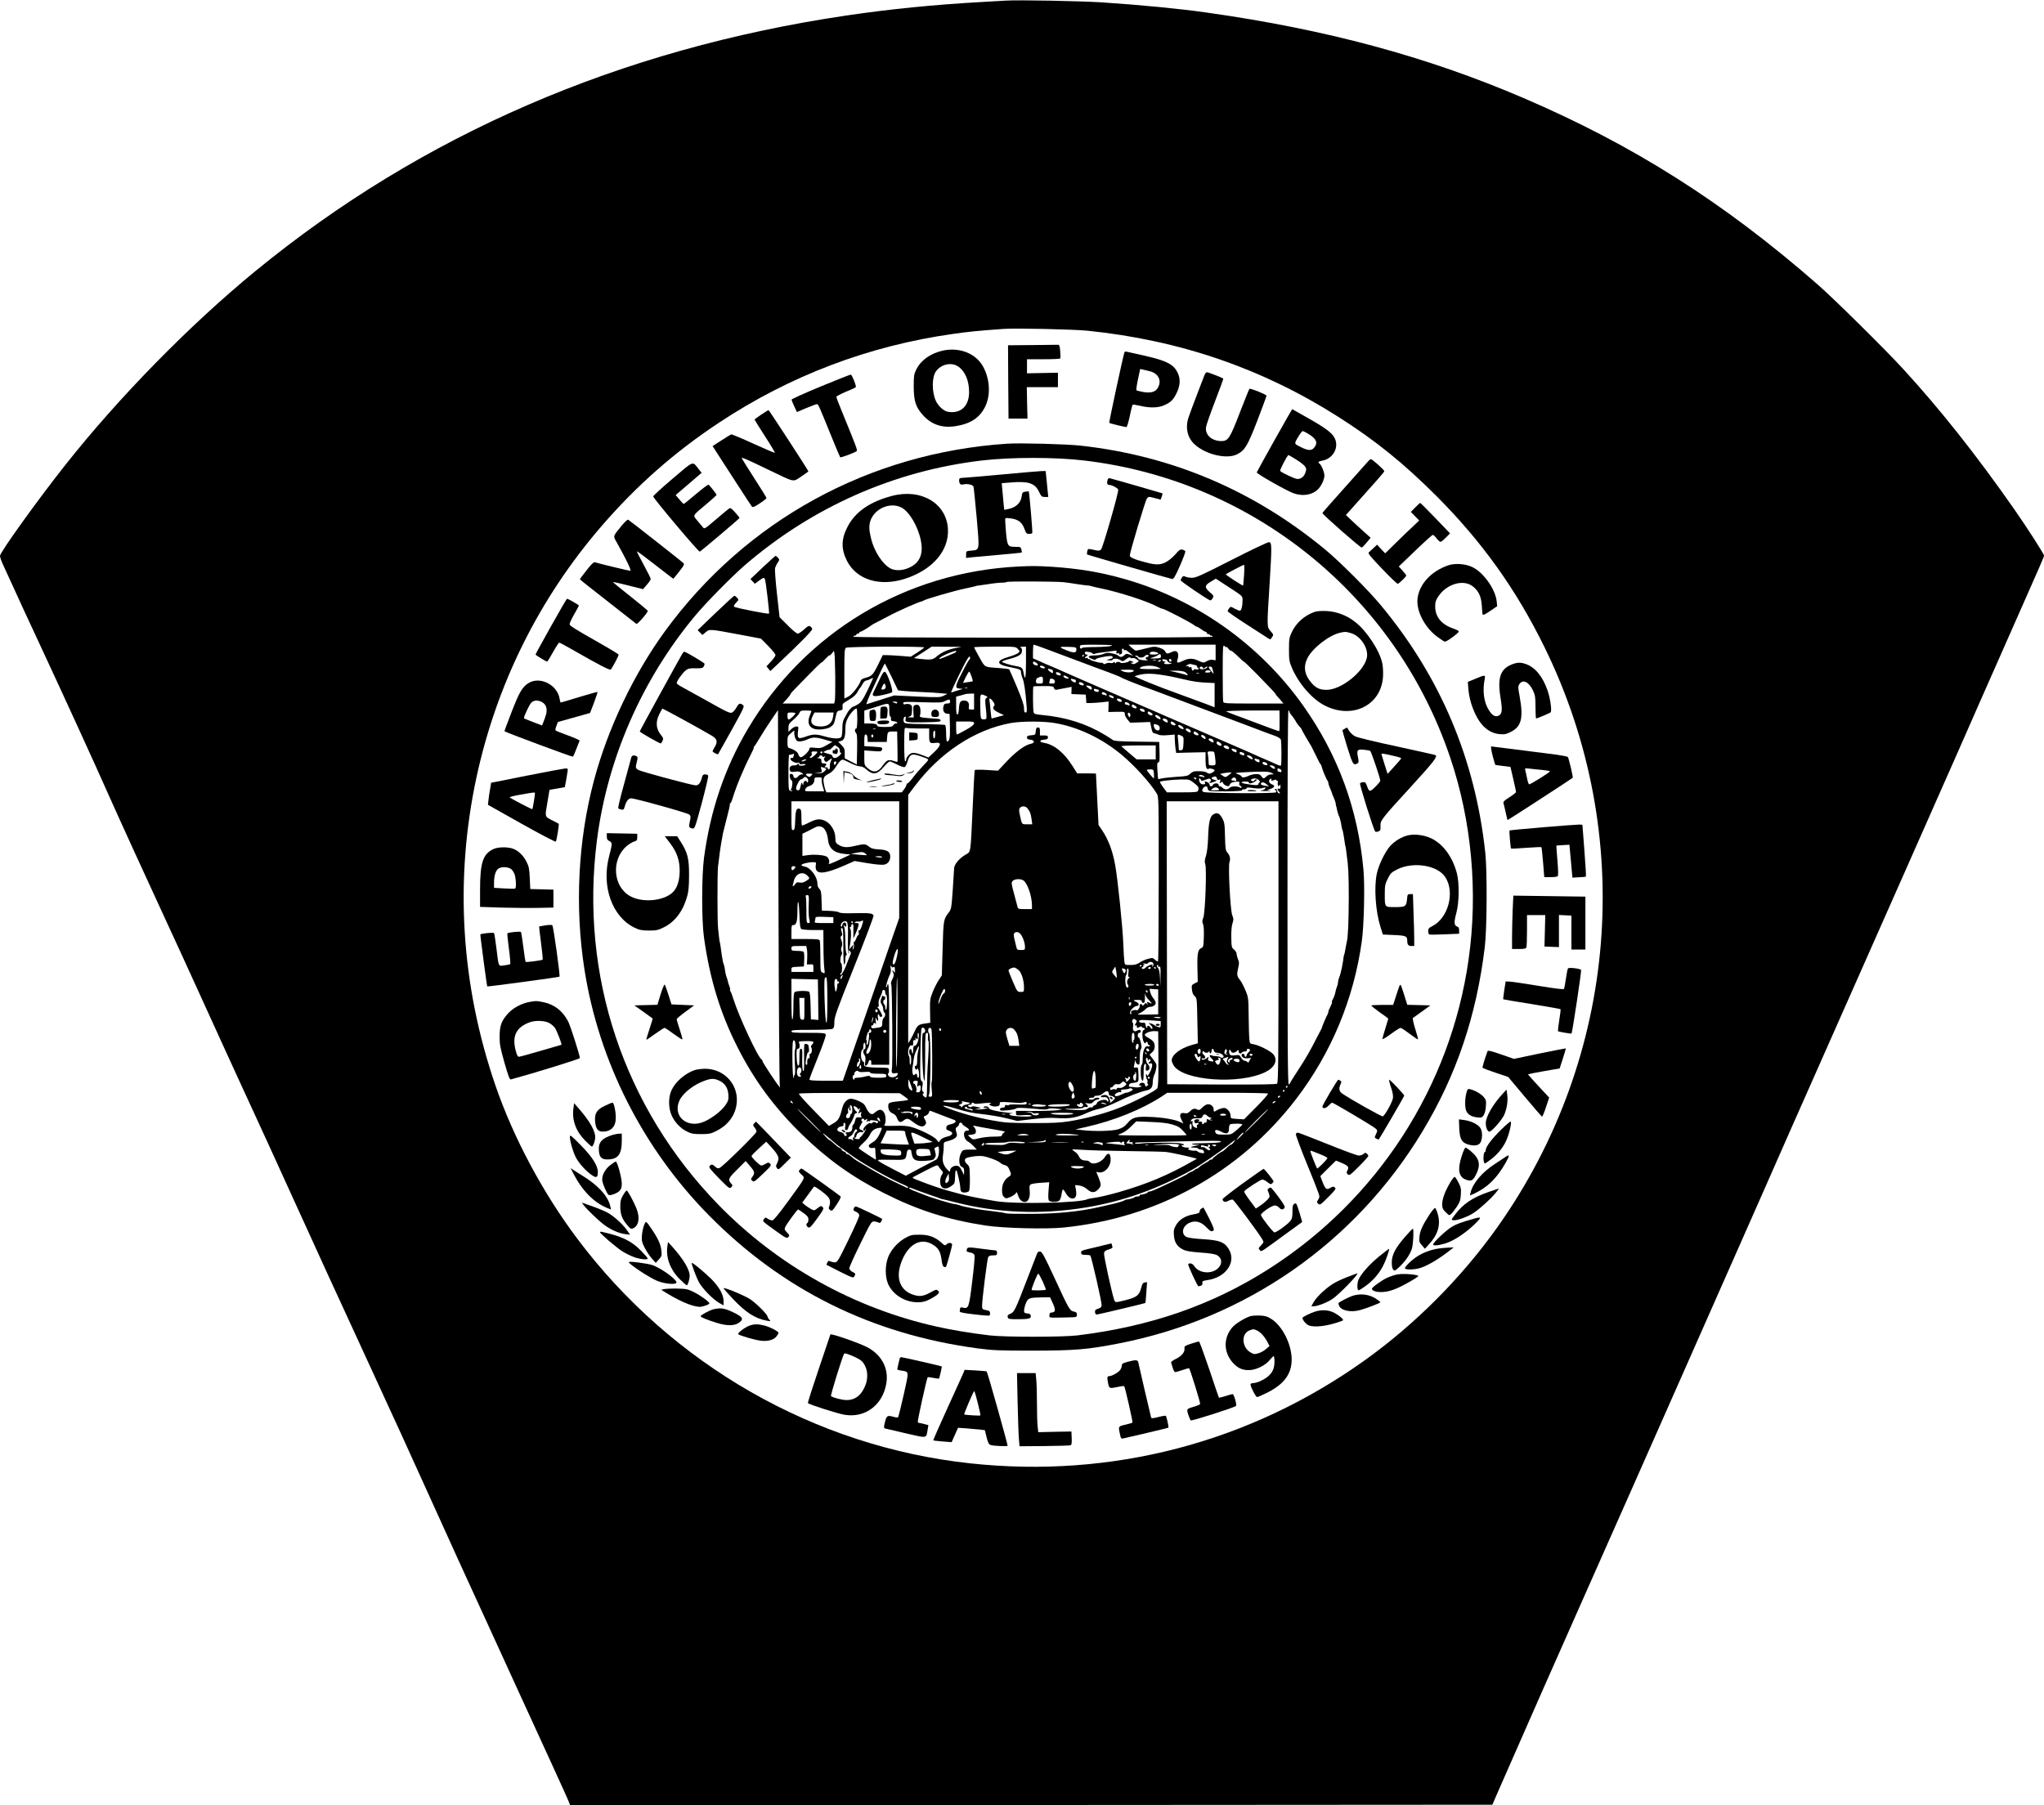 <?xml version="1.0" standalone="no"?>
<!DOCTYPE svg PUBLIC "-//W3C//DTD SVG 20010904//EN"
 "http://www.w3.org/TR/2001/REC-SVG-20010904/DTD/svg10.dtd">
<svg version="1.0" xmlns="http://www.w3.org/2000/svg"
 width="2048pt" height="1809pt" viewBox="0 0 2048 1809"
 preserveAspectRatio="xMidYMid meet">

<g transform="translate(0,1809) scale(0.1,-0.1)"
fill="#000000" stroke="none">
<path d="M10080 18084 c-30 -2 -140 -8 -245 -14 -487 -28 -911 -70 -1352 -135
-2273 -336 -4260 -1196 -5927 -2564 -657 -539 -1367 -1264 -1902 -1941 -274
-346 -654 -875 -654 -910 0 -14 14 -54 31 -90 17 -36 59 -128 94 -205 34 -77
171 -373 304 -658 209 -449 544 -1181 661 -1447 77 -174 393 -867 550 -1205
89 -192 274 -595 410 -895 136 -300 303 -664 370 -810 151 -327 346 -752 540
-1180 243 -535 403 -884 685 -1495 268 -581 492 -1071 665 -1455 170 -377 386
-851 588 -1290 110 -239 257 -561 327 -715 70 -154 204 -446 298 -650 93 -203
174 -382 179 -398 l10 -27 4620 2 4621 3 54 125 c66 151 136 311 455 1035 61
138 251 567 423 955 172 388 393 885 490 1105 97 220 280 634 407 920 248 559
371 838 493 1115 43 96 128 290 190 430 62 140 156 354 210 475 233 530 292
663 550 1245 711 1604 1267 2861 1390 3140 42 96 92 209 110 250 18 41 59 134
90 205 32 72 160 362 285 645 364 822 380 859 380 873 0 16 -176 290 -301 468
-375 537 -741 999 -1108 1399 -179 196 -698 709 -861 851 -938 820 -1843 1394
-2946 1867 -969 416 -1979 688 -3179 857 -270 38 -637 74 -1040 101 -216 14
-844 26 -965 18z m816 -3308 c927 -95 1750 -378 2513 -863 375 -239 652 -463
982 -792 458 -459 800 -937 1084 -1516 922 -1879 741 -4104 -472 -5813 -360
-507 -823 -972 -1331 -1335 -1151 -823 -2535 -1185 -3952 -1031 -1554 167
-2987 987 -3935 2250 -345 459 -640 1011 -820 1534 -347 1009 -412 2062 -191
3090 202 937 631 1798 1255 2520 351 406 729 739 1176 1035 712 471 1499 770
2345 889 151 22 253 32 505 50 120 9 700 -4 841 -18z"/>
<path d="M10342 14632 l-242 -2 2 -368 3 -367 95 0 95 0 -4 158 -3 157 156 0
156 0 0 73 0 72 -155 -3 -155 -3 0 70 0 71 164 0 c91 0 167 3 169 8 3 4 3 36
0 72 -4 52 -9 66 -22 65 -9 0 -125 -1 -259 -3z"/>
<path d="M9444 14576 c-124 -29 -218 -96 -265 -192 -21 -44 -24 -62 -24 -169
1 -147 21 -207 96 -289 83 -91 190 -127 320 -107 154 24 244 83 300 196 56
114 48 273 -19 398 -72 135 -239 201 -408 163z m157 -159 c68 -46 109 -141
109 -256 0 -142 -86 -221 -215 -197 -42 8 -98 61 -120 113 -40 94 -38 236 4
293 52 71 154 93 222 47z"/>
<path d="M11266 14558 c-14 -41 -156 -701 -152 -706 5 -5 154 -41 172 -42 6 0
21 50 34 110 12 61 26 112 29 115 4 2 36 -3 72 -11 97 -24 184 -22 244 5 67
30 92 55 126 126 35 73 38 140 8 201 -40 83 -112 120 -329 169 -91 20 -173 39
-183 41 -9 3 -19 -1 -21 -8z m258 -189 c82 -22 117 -90 80 -160 -23 -46 -68
-60 -145 -48 -35 6 -67 14 -72 18 -4 4 3 54 15 110 l22 103 30 -6 c16 -4 48
-11 70 -17z"/>
<path d="M12069 14333 c-6 -16 -40 -104 -76 -198 -36 -93 -74 -197 -85 -230
-34 -105 -10 -206 67 -273 114 -100 321 -146 421 -94 78 40 104 84 203 340 50
130 91 242 91 247 0 11 -160 75 -171 69 -3 -2 -46 -108 -95 -235 -101 -263
-118 -289 -187 -289 -97 1 -165 63 -153 141 3 21 44 138 91 260 47 122 84 223
82 225 -8 8 -151 64 -164 64 -7 0 -18 -12 -24 -27z"/>
<path d="M8223 14217 c-161 -67 -293 -126 -292 -132 0 -5 13 -36 27 -67 l27
-57 94 40 c51 21 99 39 106 39 14 0 22 -19 150 -335 42 -104 80 -193 83 -197
7 -7 150 47 166 62 9 9 -6 48 -145 388 -33 78 -59 148 -59 155 0 6 43 29 95
51 53 21 98 42 100 47 7 11 -38 122 -50 125 -6 1 -142 -53 -302 -119z"/>
<path d="M12770 13679 c-96 -171 -176 -317 -178 -323 -3 -13 304 -187 371
-210 92 -31 181 -17 240 38 34 32 67 100 67 141 0 33 -31 108 -49 119 -20 13
-11 23 24 29 107 17 172 126 131 220 -23 54 -84 101 -259 201 -93 53 -169 96
-170 96 -1 0 -81 -140 -177 -311z m329 69 c90 -53 109 -92 70 -142 -26 -33
-58 -33 -124 -2 -82 40 -80 36 -40 104 20 34 41 62 47 62 6 0 27 -10 47 -22z
m-115 -261 c38 -23 78 -54 89 -68 17 -23 18 -31 7 -63 -13 -42 -43 -66 -81
-66 -23 0 -149 59 -172 80 -8 7 72 160 83 160 3 0 36 -20 74 -43z"/>
<path d="M7627 13935 c-37 -25 -67 -47 -67 -49 0 -3 47 -78 105 -168 58 -89
102 -164 98 -165 -5 -2 -102 40 -217 92 -115 53 -214 94 -220 92 -7 -3 -51
-30 -99 -61 l-87 -56 53 -83 c30 -45 116 -179 192 -297 76 -118 143 -220 149
-227 8 -9 27 -2 79 33 37 24 67 48 67 53 0 5 -54 93 -121 196 -66 103 -123
194 -126 201 -6 16 29 1 278 -119 258 -124 232 -119 317 -62 40 26 72 50 72
51 0 9 -394 614 -399 614 -4 0 -37 -20 -74 -45z"/>
<path d="M10095 13644 c-1385 -91 -2621 -768 -3432 -1879 -315 -433 -573 -975
-712 -1497 -160 -601 -193 -1267 -95 -1893 144 -921 585 -1792 1247 -2464 737
-747 1632 -1191 2692 -1333 152 -20 210 -23 555 -23 417 1 544 11 853 71 1280
247 2377 1011 3049 2125 341 566 541 1156 625 1849 22 182 25 759 5 945 -101
938 -450 1764 -1051 2485 -124 149 -405 430 -551 551 -718 595 -1542 944
-2460 1044 -139 15 -600 27 -725 19z m770 -169 c1693 -200 3119 -1357 3665
-2975 216 -637 281 -1352 184 -2030 -181 -1271 -913 -2403 -2004 -3098 -567
-361 -1185 -575 -1915 -664 -149 -18 -731 -18 -880 0 -205 25 -368 52 -530 88
-829 185 -1591 610 -2186 1220 -950 975 -1391 2299 -1218 3654 104 815 449
1606 980 2245 111 134 368 395 503 512 675 582 1496 945 2371 1048 291 35 740
35 1030 0z"/>
<path d="M10025 13334 c-198 -18 -372 -33 -387 -33 -22 -1 -28 -6 -28 -23 0
-37 14 -50 44 -42 36 9 93 -3 100 -22 3 -8 17 -148 32 -311 29 -337 32 -322
-55 -331 -50 -4 -51 -5 -51 -39 l0 -34 53 6 c28 3 153 14 276 25 123 11 226
21 228 23 2 3 1 16 -3 31 -6 24 -10 26 -58 26 -80 0 -83 6 -97 153 -6 70 -9
130 -6 133 3 4 28 3 56 -1 73 -10 112 -40 135 -103 16 -46 22 -52 47 -52 15 0
30 3 32 8 5 7 -30 413 -35 417 -2 2 -17 0 -34 -2 -28 -4 -32 -9 -37 -46 -9
-69 -60 -115 -143 -130 l-32 -6 -6 57 c-3 31 -8 91 -12 133 l-7 77 88 7 c178
15 244 -6 285 -92 23 -48 28 -53 59 -53 l34 0 -7 73 c-4 39 -9 98 -13 130 l-6
57 -46 -1 c-25 -1 -208 -16 -406 -35z"/>
<path d="M11096 13275 c-8 -30 -1 -45 21 -45 24 0 81 -30 87 -46 8 -20 -154
-582 -172 -601 -10 -10 -25 -13 -44 -9 -93 20 -87 20 -94 -8 -3 -15 -4 -29 -2
-32 5 -5 819 -240 852 -246 15 -2 29 22 78 131 32 74 57 139 54 146 -2 7 -16
15 -30 17 -21 4 -32 -3 -63 -40 -20 -24 -57 -57 -81 -73 -66 -42 -110 -45
-225 -14 -108 28 -157 49 -157 68 0 32 156 552 171 570 17 22 18 22 78 6 l60
-16 11 30 c5 17 9 31 8 33 -3 2 -474 138 -519 149 -23 6 -27 3 -33 -20z"/>
<path d="M8935 13120 c-219 -58 -365 -159 -442 -307 -65 -123 -67 -223 -7
-343 96 -190 329 -262 584 -179 276 90 440 282 428 499 -15 258 -271 408 -563
330z m97 -116 c78 -40 166 -189 194 -328 28 -136 -9 -226 -115 -274 -66 -31
-140 -34 -188 -9 -81 43 -167 175 -197 307 -19 78 -20 125 -5 171 42 123 199
191 311 133z"/>
<path d="M12342 12480 c-304 -155 -358 -180 -398 -180 -25 0 -55 5 -66 11 -18
9 -24 8 -35 -7 -7 -10 -13 -23 -13 -30 0 -10 260 -187 294 -200 7 -3 18 7 26
21 13 24 11 27 -29 61 -54 47 -52 69 12 106 l49 29 134 -87 c131 -85 134 -88
134 -123 0 -65 -12 -111 -27 -111 -9 0 -33 10 -54 22 -38 21 -39 21 -54 2 -8
-10 -14 -23 -14 -29 -1 -5 83 -64 186 -130 103 -66 199 -128 214 -138 28 -18
28 -18 44 7 17 25 16 27 -14 61 -38 44 -38 37 -10 477 23 377 23 412 -6 415
-11 2 -179 -78 -373 -177z m123 -152 c-4 -57 -8 -104 -10 -106 -1 -2 -42 22
-90 53 -48 31 -85 58 -83 60 8 8 174 95 182 95 4 0 5 -46 1 -102z"/>
<path d="M7642 12404 l-123 -117 22 -23 22 -24 40 30 c48 35 53 36 62 13 9
-25 46 -336 40 -342 -8 -7 -337 57 -349 69 -7 7 0 20 19 40 28 29 28 30 10 50
-10 11 -22 20 -27 20 -5 0 -89 -78 -188 -172 l-180 -173 24 -24 24 -24 33 28
c39 32 34 33 344 -25 l210 -40 73 -74 c39 -40 72 -81 72 -90 0 -9 -20 -39 -45
-65 l-45 -48 19 -24 19 -24 64 60 c231 217 359 347 356 362 -2 9 -11 21 -20
26 -13 9 -25 3 -62 -31 -25 -23 -54 -42 -63 -42 -10 0 -55 37 -100 83 l-82 82
-26 232 c-14 127 -23 244 -19 260 4 15 16 41 27 56 18 27 18 29 2 48 -10 10
-21 19 -24 19 -3 0 -61 -53 -129 -116z"/>
<path d="M10205 12413 c-1133 -56 -2140 -660 -2714 -1631 -229 -387 -373 -811
-437 -1287 -24 -183 -25 -621 -1 -795 57 -414 163 -763 337 -1105 167 -331
372 -608 648 -876 252 -246 506 -427 817 -584 342 -173 637 -267 1020 -326
178 -27 603 -38 782 -20 938 95 1765 551 2328 1286 353 460 580 1005 660 1585
22 158 31 554 16 716 -55 607 -255 1150 -603 1642 -436 615 -1074 1067 -1795
1271 -240 68 -452 103 -718 121 -152 9 -202 10 -340 3z m450 -157 c28 -3 94
-12 147 -21 54 -8 101 -14 105 -13 5 0 15 -1 23 -5 8 -3 51 -13 95 -22 187
-38 469 -129 570 -184 22 -11 45 -21 51 -21 20 0 295 -143 322 -167 7 -7 18
-13 23 -13 6 0 25 -11 43 -25 18 -14 38 -25 43 -25 6 0 14 -7 17 -16 3 -8 10
-12 16 -9 5 3 10 1 10 -4 0 -6 7 -11 15 -11 8 0 15 -4 15 -10 0 -7 -607 -10
-1800 -10 -1193 0 -1800 3 -1800 10 0 6 7 10 15 10 8 0 15 5 15 10 0 6 7 10
15 10 8 0 15 5 15 10 0 6 6 10 13 10 10 0 76 40 112 67 6 5 26 16 45 25 19 10
71 37 115 60 106 57 312 148 345 153 3 0 10 4 16 8 24 15 304 96 404 117 58
12 112 25 120 28 8 3 18 5 21 4 3 0 48 6 100 14 52 9 112 15 134 15 22 -1 46
3 52 7 13 8 481 6 568 -2z m-180 -667 c60 -23 200 -75 310 -116 110 -42 253
-95 319 -119 65 -24 124 -48 130 -53 12 -10 191 -81 286 -114 25 -9 135 -50
245 -92 110 -42 297 -112 415 -156 118 -44 249 -93 290 -109 196 -75 259 -98
307 -115 35 -13 53 -25 57 -39 7 -27 8 -251 0 -258 -3 -3 -17 0 -32 7 -15 7
-43 19 -62 28 -40 16 -186 81 -245 108 -41 18 -353 153 -545 236 -101 43 -244
105 -285 123 -71 32 -152 67 -230 100 -49 21 -184 79 -300 130 -115 50 -257
112 -315 137 -58 25 -130 56 -160 70 -30 14 -84 38 -120 53 -36 14 -93 39
-127 55 l-63 28 0 69 c0 37 3 68 7 68 5 0 57 -18 118 -41z m660 29 c-16 -6
-87 -11 -157 -12 -69 0 -130 -4 -134 -8 -13 -14 -24 -8 -24 12 0 19 6 20 173
19 133 -1 165 -3 142 -11z m1045 -66 l0 -79 -30 5 c-18 2 -40 -2 -55 -12 -31
-20 -41 -20 -90 4 -52 25 -96 25 -147 0 -56 -27 -71 -26 -62 3 25 72 -1 111
-56 83 -43 -21 -53 -20 -65 6 -7 14 -27 28 -59 37 -45 14 -54 14 -135 -7 -47
-12 -92 -22 -99 -22 -7 0 -26 14 -44 30 l-31 30 437 0 436 0 0 -78z m110 54
c0 5 7 -2 16 -14 8 -12 19 -22 25 -22 10 0 32 -18 88 -72 21 -21 41 -38 44
-38 4 0 63 -57 132 -127 164 -169 185 -191 185 -198 0 -3 10 -16 23 -29 12
-13 30 -33 39 -45 l18 -21 -299 0 c-277 0 -300 1 -305 18 -3 9 -5 142 -5 295
1 273 1 278 20 261 10 -9 19 -13 19 -8z m-3030 -4 c0 -4 -30 -26 -67 -50 l-68
-43 -100 8 c-55 4 -118 8 -140 8 l-40 0 -46 -94 c-51 -104 -64 -117 -126 -133
-25 -6 -45 -17 -48 -28 -16 -50 -86 -140 -124 -160 l-41 -20 0 249 c0 228 2
251 18 260 20 12 782 15 782 3z m309 -7 c-75 -15 -139 -44 -187 -86 -35 -31
-60 -34 -171 -21 l-54 7 89 57 89 58 150 -1 150 -1 -66 -13z m629 -8 c22 -23
22 -24 4 -41 -11 -9 -54 -27 -97 -39 -123 -35 -126 -73 -6 -98 126 -26 131
-28 131 -55 0 -13 7 -41 16 -62 15 -35 29 -130 40 -274 5 -58 3 -68 -10 -68
-12 0 -16 11 -16 44 0 32 -20 90 -71 212 -39 93 -74 172 -77 176 -4 4 -47 9
-97 13 -157 11 -143 3 -202 108 -29 52 -53 97 -53 100 0 4 94 7 208 7 205 0
209 0 230 -23z m82 -139 c0 -156 -9 -191 -25 -96 -8 44 -18 53 -70 62 -65 11
-145 36 -145 45 0 5 32 17 71 27 97 25 129 46 129 83 0 20 -6 31 -17 34 -10 3
-1 5 20 6 l37 1 0 -162z m505 132 c0 -34 -24 -36 -93 -9 -87 34 -86 40 8 37
83 -3 85 -4 85 -28z m475 -1 c0 -5 4 -8 10 -4 5 3 17 -1 27 -10 10 -8 27 -22
38 -31 l20 -16 -20 7 c-44 16 -53 16 -66 2 -23 -22 -43 -26 -60 -10 -16 13
-35 20 -92 30 -15 3 -42 -1 -60 -10 -17 -8 -56 -15 -86 -15 -70 -1 -82 -14
-31 -35 29 -11 40 -12 40 -3 0 12 146 40 161 30 17 -10 9 -22 -23 -29 l-33 -8
30 -5 c16 -2 31 1 33 7 5 16 54 13 80 -5 20 -14 24 -13 56 11 22 17 37 22 41
15 4 -6 15 -8 24 -5 10 3 28 -3 41 -13 l22 -18 -26 -17 c-19 -13 -31 -15 -44
-8 -15 10 -15 10 3 11 18 1 18 2 -3 13 -16 7 -26 7 -30 0 -9 -13 -80 -24 -87
-13 -7 12 -45 8 -45 -5 0 -5 -4 -4 -9 4 -6 9 -11 10 -15 2 -4 -6 -18 -8 -31
-5 -13 3 -32 1 -43 -5 -14 -8 -23 -8 -27 -1 -4 6 -12 10 -18 8 -20 -3 -117 25
-117 34 0 5 -4 6 -10 3 -5 -3 -10 -1 -10 5 0 7 -7 10 -15 6 -20 -7 -19 4 3 20
16 13 16 13 0 14 -10 0 -18 7 -18 16 0 14 7 15 37 11 21 -4 39 -11 41 -16 2
-6 12 -7 25 -2 12 5 51 11 87 15 36 4 80 10 99 13 30 5 33 4 27 -12 -5 -14 -2
-16 14 -12 11 3 18 1 14 -4 -6 -10 -2 -11 19 -3 9 3 12 14 9 30 -2 14 0 24 7
24 6 0 11 -5 11 -11z m-2891 -269 c1 -118 -1 -228 -4 -243 l-7 -27 -258 0
-258 0 39 42 c22 24 39 47 39 51 0 5 15 23 33 41 17 18 86 88 152 156 66 68
123 123 127 122 3 -1 21 15 39 36 18 20 36 36 41 35 4 -2 15 8 25 21 l18 24 5
-21 c4 -12 7 -119 9 -237z m1211 251 c0 -5 -12 -14 -27 -19 -16 -6 -54 -22
-85 -36 -32 -14 -58 -22 -58 -18 0 16 96 62 168 81 1 1 2 -3 2 -8z m2007 -7
c13 -4 20 -10 17 -15 -7 -11 -84 -12 -84 -1 0 21 25 27 67 16z m39 -56 c-6 -4
-33 -7 -61 -7 -50 1 -50 1 -16 11 19 5 44 16 55 24 18 13 21 12 27 -3 3 -10 1
-21 -5 -25z m-766 22 c0 -5 -5 -10 -11 -10 -5 0 -7 5 -4 10 3 6 8 10 11 10 2
0 4 -4 4 -10z m648 -5 c-2 -5 -9 -9 -15 -9 -7 1 -13 -4 -13 -12 0 -8 5 -14 12
-14 6 0 9 -3 6 -6 -4 -3 -27 -2 -53 1 -25 4 -43 10 -40 13 3 3 -5 12 -17 19
-18 9 -19 12 -6 13 9 0 20 -4 23 -10 9 -15 51 -12 65 5 14 17 43 17 38 0z
m-1788 -19 c0 -8 -4 -16 -9 -18 -4 -1 -38 -61 -74 -133 -71 -139 -72 -154 -13
-156 29 -1 27 -2 -14 -14 -25 -7 -53 -16 -62 -20 -10 -4 -18 -4 -18 0 0 4 38
86 84 181 76 156 106 202 106 160z m1977 -29 c-1 -5 9 -14 23 -18 29 -8 26
-11 -15 -14 -37 -2 -52 5 -34 16 11 7 11 9 -2 9 -9 0 -19 6 -22 13 -4 10 3 12
24 9 15 -2 27 -9 26 -15z m41 5 c2 -7 -3 -12 -10 -12 -8 0 -15 7 -15 15 0 18
19 15 25 -3z m-155 1 c-7 -2 -21 -2 -30 0 -10 3 -4 5 12 5 17 0 24 -2 18 -5z
m47 -3 c0 -5 -8 -10 -17 -10 -15 0 -16 2 -3 10 19 12 20 12 20 0z m-1244 -24
c10 -8 16 -17 12 -21 -11 -11 -48 5 -48 21 0 18 11 18 36 0z m-1452 -140 l64
-134 53 -6 c30 -3 113 -8 184 -11 72 -3 159 -8 194 -12 l65 -6 -37 -18 c-35
-18 -50 -19 -267 -9 l-230 11 -132 -42 c-72 -22 -137 -43 -145 -46 -7 -3 16
57 51 133 92 201 127 274 132 274 2 0 32 -60 68 -134z m3039 120 c15 -4 25
-11 22 -16 -3 -6 -1 -10 4 -10 6 0 11 -5 11 -11 0 -7 -10 -9 -25 -7 -14 3 -25
1 -25 -3 0 -5 -4 -9 -10 -9 -5 0 -10 9 -10 20 0 13 -5 18 -15 14 -8 -4 -15 -1
-15 5 0 6 -8 8 -17 5 -15 -5 -15 -3 1 10 11 9 27 14 35 12 9 -2 29 -7 44 -10z
m-1513 -16 c8 -5 12 -12 8 -15 -9 -9 -48 4 -48 16 0 12 21 11 40 -1z m1135 -4
c19 -8 35 -16 35 -18 0 -2 -49 -3 -109 -3 -83 0 -107 3 -99 12 20 24 123 30
173 9z m458 -8 c4 -10 7 -10 18 0 16 15 37 16 22 1 -19 -19 -73 -21 -73 -4 0
18 26 20 33 3z m90 5 c2 -5 7 -21 11 -38 l7 -30 -25 30 c-29 35 -32 45 -12 45
8 0 17 -3 19 -7z m-1602 -23 c5 0 9 -9 9 -20 0 -20 -1 -20 -25 -4 -28 18 -34
40 -9 30 9 -3 20 -6 25 -6z m819 -9 c0 -22 -72 -26 -115 -6 -29 13 -27 13 43
14 39 1 72 -3 72 -8z m770 -12 c0 -5 -14 -9 -31 -9 -26 0 -29 3 -20 14 12 14
51 10 51 -5z m-261 -2 c14 -6 26 -18 29 -26 3 -8 0 -11 -7 -7 -6 4 -48 15 -93
26 l-83 18 65 1 c36 0 76 -5 89 -12z m-2135 -44 c9 -25 14 -48 13 -50 -2 -1
-25 -6 -51 -9 l-47 -7 27 57 c16 31 31 56 35 56 4 0 14 -21 23 -47z m892 25
c9 -14 -2 -21 -25 -13 -28 8 -28 35 -1 28 11 -3 23 -10 26 -15z m1387 5 c-7
-2 -19 -2 -25 0 -7 3 -2 5 12 5 14 0 19 -2 13 -5z m-355 -19 c53 -8 140 -26
192 -39 103 -25 160 -33 258 -37 l62 -3 0 -121 0 -122 -77 30 c-72 27 -234 87
-293 108 -169 59 -442 170 -430 174 84 29 153 32 288 10z m-962 -19 c19 -14
19 -14 -2 -15 -12 0 -27 7 -34 15 -17 20 9 21 36 0z m-246 -30 c0 -33 -2 -35
-35 -35 -31 0 -35 3 -35 25 0 17 7 29 23 35 39 16 47 12 47 -25z m-1756 -99
c-47 -97 -64 -122 -95 -142 -21 -13 -42 -24 -46 -24 -14 -1 -48 -34 -61 -60
-7 -14 -22 -41 -33 -60 -14 -25 -19 -55 -19 -106 0 -41 -5 -75 -12 -82 -18
-18 -84 -15 -163 8 -89 25 -116 25 -193 -2 -75 -27 -85 -20 -76 55 6 44 5 47
-17 47 -12 0 -36 -12 -51 -27 l-28 -27 0 40 c0 35 6 44 51 83 28 24 54 54 59
67 8 21 16 24 65 24 30 0 55 -2 55 -5 0 -3 -7 -22 -15 -42 -30 -71 -11 -124
50 -139 43 -11 130 1 158 22 31 23 36 33 51 104 11 50 15 55 41 60 27 5 30 9
27 37 -3 28 2 34 45 59 62 35 91 62 110 99 9 17 19 32 23 35 4 3 15 20 24 38
9 17 24 32 34 32 9 1 28 7 42 15 14 7 26 12 28 11 1 -2 -23 -56 -54 -120z
m1860 108 c9 -3 16 -15 16 -25 0 -15 -7 -19 -31 -19 -24 0 -30 3 -25 16 3 9 6
20 6 25 0 10 12 12 34 3z m217 -4 c5 0 9 -7 9 -15 0 -18 -5 -18 -31 -5 -23 13
-26 35 -3 26 9 -3 20 -6 25 -6z m85 -42 c9 -14 -2 -21 -25 -13 -28 8 -28 35
-1 28 11 -3 23 -10 26 -15z m-295 -43 c3 -13 12 -19 24 -17 10 2 48 9 85 16
l67 13 -1 -36 -1 -36 72 -3 72 -3 3 -42 3 -42 45 0 c25 0 75 4 112 8 l66 7 -1
-52 -2 -53 83 2 c80 1 82 1 82 -22 0 -13 12 -38 27 -55 l27 -32 100 3 100 4
11 -55 c8 -42 15 -56 30 -58 11 -2 30 -8 42 -14 14 -7 49 -9 93 -5 l70 6 1
-47 c0 -26 4 -67 7 -92 l7 -45 147 4 147 3 0 -77 c0 -75 10 -103 34 -88 12 7
57 -6 57 -17 0 -5 -12 -16 -27 -24 -24 -12 -30 -12 -50 1 -20 13 -53 17 -121
14 -13 -1 -34 -12 -47 -25 -21 -21 -36 -25 -132 -30 -60 -4 -126 -11 -148 -16
-22 -5 -40 -8 -41 -7 -1 1 -4 39 -7 85 -4 67 -3 82 9 82 12 0 14 19 12 103
l-3 102 -224 3 c-169 2 -229 6 -240 16 -9 7 -45 30 -81 52 -192 115 -390 177
-637 200 -61 6 -72 9 -77 28 -7 24 -8 250 -2 257 2 2 49 4 103 4 89 0 98 -2
104 -20z m363 19 c17 -6 22 -34 7 -34 -5 0 -19 9 -32 20 -19 15 -21 19 -7 20
9 0 23 -3 32 -6z m-1231 -21 c-7 -2 -19 -2 -25 0 -7 3 -2 5 12 5 14 0 19 -2
13 -5z m1308 -13 c5 0 9 -6 9 -14 0 -9 -8 -12 -25 -8 -14 2 -25 11 -25 19 0
10 6 13 16 9 9 -3 20 -6 25 -6z m87 -50 c3 -9 -1 -11 -12 -7 -10 4 -22 7 -27
7 -5 0 -9 7 -9 15 0 18 42 5 48 -15z m-1328 -70 l0 -80 -28 0 c-26 0 -28 3
-24 30 5 38 -12 60 -48 60 -38 0 -48 -16 -52 -83 -2 -37 -7 -57 -15 -57 -10 0
-13 24 -13 90 l0 89 43 11 c23 6 47 13 52 15 6 2 27 4 48 4 l37 1 0 -80z m114
58 c23 -10 24 -12 10 -23 -15 -10 -15 -22 -6 -106 7 -52 8 -97 3 -102 -5 -5
-19 -7 -32 -5 -24 3 -24 5 -27 126 -3 133 -2 135 52 110z m1282 -10 c3 -5 4
-12 1 -14 -7 -7 -47 15 -47 25 0 11 38 2 46 -11z m-1206 -48 c18 -25 19 -34
10 -45 -19 -23 -5 -42 49 -68 l51 -24 -60 -16 c-33 -10 -62 -17 -64 -17 -2 0
-7 37 -11 83 -3 45 -9 90 -11 100 -8 27 13 20 36 -13z m1274 24 c9 -3 16 -12
16 -20 0 -16 -42 -4 -48 14 -4 13 8 15 32 6z m-1704 -24 c0 -16 -7 -20 -30
-20 -23 0 -31 -5 -36 -25 -11 -43 3 -73 34 -77 l27 -3 3 -124 c3 -118 -4 -151
-29 -151 -5 0 -9 36 -9 79 0 44 -5 83 -10 86 -6 3 -98 7 -206 9 -158 1 -197 5
-205 16 -12 20 -7 52 9 58 9 3 11 -3 6 -22 -8 -35 8 -37 196 -34 130 3 155 5
155 18 0 10 -12 16 -35 17 -173 12 -179 14 -172 34 4 11 6 37 4 58 -4 42 -21
56 -54 45 -17 -5 -19 -14 -16 -65 l3 -59 -35 1 c-31 1 -32 2 -10 8 22 6 25 13
28 58 3 44 0 53 -17 63 -11 6 -32 8 -46 4 -19 -5 -25 -2 -25 10 0 14 21 15
193 9 166 -5 197 -4 222 10 40 22 55 21 55 -3z m-530 -10 c0 -12 -8 -12 -35 0
-18 8 -17 9 8 9 15 1 27 -3 27 -9z m2328 -20 c3 -9 -1 -11 -12 -7 -10 4 -22 7
-27 7 -5 0 -9 7 -9 15 0 18 42 5 48 -15z m-2408 -55 c0 -36 4 -65 10 -65 5 0
9 -10 7 -22 -2 -19 4 -24 31 -26 31 -3 47 -22 17 -22 -7 0 -18 -8 -24 -17 -8
-15 -24 -18 -85 -18 -50 0 -76 4 -76 11 0 17 -25 24 -81 24 l-49 0 0 65 0 64
108 34 c149 48 142 50 142 -28z m2466 41 c10 -8 16 -17 12 -21 -11 -11 -48 5
-48 21 0 18 11 18 36 0z m-2786 -126 c0 -55 -4 -100 -9 -100 -17 0 -20 -29 -5
-44 12 -12 14 -43 12 -166 l-3 -151 -61 31 -60 31 0 49 c1 42 -4 54 -32 83
l-33 34 26 7 c33 8 45 40 45 120 0 48 6 75 26 112 23 45 68 94 87 94 4 0 7
-45 7 -100z m2864 94 c9 -3 16 -12 16 -20 0 -16 -42 -4 -48 14 -4 13 8 15 32
6z m-3640 -3784 c6 -10 6 -12 -1 -5 -23 22 -173 249 -173 261 0 7 -4 14 -8 16
-34 13 -230 434 -284 608 -11 36 -24 70 -29 76 -5 6 -6 13 -4 16 3 3 0 18 -6
34 -7 16 -14 38 -16 49 -2 11 -6 27 -10 35 -3 8 -7 20 -8 25 -1 6 -3 12 -4 15
-1 3 -4 21 -7 40 -2 19 -7 42 -10 50 -4 8 -8 22 -10 30 -9 48 -14 80 -19 120
-3 25 -8 56 -11 70 -4 14 -8 39 -9 55 -2 17 -6 57 -10 90 -8 71 -8 548 -1 620
13 114 28 218 41 285 3 14 7 36 9 50 3 14 21 84 39 155 19 72 33 133 30 138
-2 4 -1 7 4 7 4 0 14 19 21 43 41 133 109 297 182 440 22 42 37 77 33 77 -5 0
-3 4 2 8 6 4 30 41 54 82 24 41 76 122 115 180 l71 104 5 -1879 c3 -1081 9
-1886 14 -1895z m5007 3683 c1 -83 0 -115 -5 -120 -2 -2 -91 30 -291 106 -27
11 -90 34 -140 52 -49 18 -94 36 -99 40 -5 4 113 8 263 9 l271 0 1 -87z m99
74 c0 -7 10 -23 23 -37 12 -14 29 -38 37 -53 8 -16 24 -40 37 -53 12 -14 23
-27 23 -29 0 -3 20 -40 45 -83 25 -42 50 -84 55 -92 4 -8 26 -51 47 -95 21
-44 41 -83 46 -86 4 -3 9 -15 11 -26 5 -26 47 -125 58 -137 4 -6 8 -16 8 -23
0 -8 7 -30 16 -51 10 -20 18 -43 20 -50 1 -8 10 -29 19 -48 9 -19 18 -47 19
-62 2 -15 5 -27 6 -27 1 0 4 -13 6 -28 3 -15 10 -40 16 -55 7 -15 13 -31 14
-37 1 -5 3 -12 4 -15 1 -3 4 -15 6 -27 2 -13 6 -33 8 -45 2 -13 5 -23 6 -23 1
0 4 -9 6 -20 2 -11 6 -33 9 -50 3 -16 7 -43 9 -60 2 -16 5 -31 6 -32 1 -2 4
-15 6 -30 2 -16 5 -41 7 -58 17 -112 21 -200 21 -430 -1 -249 -7 -391 -20
-445 -3 -14 -8 -38 -11 -55 -8 -50 -10 -59 -16 -75 -3 -8 -6 -22 -6 -30 -1
-18 -14 -93 -26 -140 -9 -35 -11 -43 -19 -61 -4 -9 -8 -29 -10 -45 -2 -16 -5
-30 -6 -31 -1 -2 -4 -7 -5 -13 -1 -5 -4 -12 -5 -15 -1 -3 -3 -8 -4 -12 -1 -5
-6 -24 -10 -43 -5 -19 -15 -44 -22 -56 -8 -11 -12 -23 -8 -26 3 -3 -4 -23 -15
-44 -12 -21 -21 -44 -21 -51 0 -8 -4 -21 -10 -31 -14 -25 -52 -115 -54 -127
-1 -5 -6 -17 -11 -25 -5 -8 -24 -44 -42 -80 -65 -129 -114 -214 -190 -329 -42
-64 -77 -120 -78 -125 0 -5 -6 -11 -12 -13 -10 -4 -13 379 -13 1871 0 1237 3
1876 10 1876 6 0 10 -6 10 -13z m-1384 -11 c10 -8 16 -17 12 -21 -11 -11 -48
5 -48 21 0 18 11 18 36 0z m-3566 -3 c0 -13 -53 -63 -67 -63 -8 0 -13 13 -13
35 0 34 1 35 40 35 22 0 40 -3 40 -7z m377 -35 c-9 -65 -50 -98 -124 -98 -87
0 -115 39 -78 110 l16 30 96 0 96 0 -6 -42z m2979 21 c0 -8 -2 -18 -4 -23 -5
-10 -22 14 -22 32 0 18 25 9 26 -9z m299 -30 c12 -19 -4 -22 -30 -5 -29 19
-25 42 5 26 10 -6 22 -15 25 -21z m59 -15 c15 -6 23 -34 10 -34 -13 0 -44 21
-44 30 0 11 11 13 34 4z m-1924 -43 c0 -13 -25 -33 -82 -65 -45 -25 -85 -46
-90 -46 -4 0 -8 29 -8 65 l0 65 90 0 c81 0 90 -2 90 -19z m811 3 c232 -40 470
-153 669 -319 128 -107 284 -279 349 -385 21 -35 21 -36 21 -856 0 -451 -3
-824 -7 -827 -3 -4 -17 3 -30 15 -22 21 -27 21 -71 9 -26 -6 -63 -23 -83 -37
-27 -18 -48 -24 -92 -24 -56 0 -56 0 -61 33 -3 17 -8 100 -11 182 -6 163 -56
648 -81 785 -26 146 -70 261 -137 359 l-30 44 -13 256 c-7 141 -13 257 -13
259 -1 1 -43 2 -94 2 l-94 0 -48 76 c-84 133 -184 214 -285 230 -50 8 -48 28
3 32 29 3 37 7 37 23 0 16 -7 19 -40 19 l-40 0 0 40 c0 33 -3 40 -19 40 -16 0
-20 -8 -23 -37 -3 -37 -4 -38 -45 -41 -34 -3 -43 -7 -43 -22 0 -14 8 -20 32
-22 47 -4 50 -34 5 -42 -57 -11 -146 -77 -240 -176 l-87 -93 -114 7 c-63 4
-117 3 -119 -1 -3 -4 -12 -172 -21 -373 -22 -476 -17 -443 -70 -474 -64 -37
-116 -99 -116 -139 -1 -17 -7 -116 -14 -219 -12 -174 -15 -190 -38 -220 -55
-72 -55 -76 -63 -363 l-8 -269 -33 -51 c-18 -27 -45 -81 -60 -120 -25 -63 -27
-81 -25 -187 l2 -117 -48 -7 c-68 -9 -81 -19 -107 -77 -13 -29 -33 -68 -44
-87 l-22 -35 0 1245 0 1245 65 86 c253 337 604 568 961 633 110 20 329 20 445
0z m1195 2 c10 -8 16 -17 12 -21 -11 -11 -48 5 -48 21 0 18 11 18 36 0z m-146
-52 c0 -17 -6 -24 -20 -24 -20 0 -40 27 -40 54 0 12 5 13 30 5 22 -8 30 -17
30 -35z m235 5 c12 -19 -4 -22 -30 -5 -29 19 -25 42 5 26 10 -6 22 -15 25 -21z
m-2654 -9 l109 0 0 -69 c0 -77 5 -83 64 -75 64 8 57 -27 -20 -99 l-52 -48 -48
19 c-87 34 -117 36 -147 8 -15 -14 -27 -34 -27 -46 0 -11 -4 -20 -10 -20 -6 0
-10 64 -10 171 0 152 2 170 16 165 9 -3 65 -6 125 -6z m-428 -7 c-7 -2 -19 -2
-25 0 -7 3 -2 5 12 5 14 0 19 -2 13 -5z m3141 1 c15 -6 23 -34 10 -34 -13 0
-44 21 -44 30 0 11 11 13 34 4z m-3956 -37 c-1 -12 4 -37 11 -55 11 -26 19
-32 45 -32 17 0 51 9 75 20 55 25 84 25 176 -2 l75 -22 -57 -33 c-53 -30 -63
-32 -115 -27 -49 6 -58 4 -58 -9 0 -23 -68 -89 -88 -85 -9 2 -19 14 -22 28 -5
23 -44 50 -92 64 -15 4 -18 17 -18 62 0 52 3 60 33 85 39 34 39 34 35 6z
m1412 -17 c0 -22 -4 -40 -10 -40 -11 0 -14 63 -3 73 11 12 13 8 13 -33z m-378
-121 c2 -83 2 -152 0 -154 -1 -1 -19 3 -39 10 -50 17 -69 9 -104 -41 -50 -74
-96 -83 -154 -33 -34 30 -35 33 -35 105 l0 74 85 -6 c74 -6 85 -5 91 10 4 9 4
20 0 23 -3 4 -44 9 -91 11 l-85 5 0 58 c0 45 4 59 14 59 10 0 16 -13 18 -37
l3 -38 95 0 95 0 3 40 c4 61 7 65 56 65 l45 0 3 -151z m3004 137 c10 -8 16
-17 12 -21 -11 -11 -48 5 -48 21 0 18 11 18 36 0z m-3246 -31 c0 -8 -4 -15
-10 -15 -5 0 -10 7 -10 15 0 8 5 15 10 15 6 0 10 -7 10 -15z m3085 3 c24 -11
26 -15 23 -77 -3 -60 -5 -66 -25 -69 -19 -3 -23 1 -23 25 0 15 -3 52 -6 81 -7
57 -7 57 31 40z m245 -24 c0 -9 -5 -12 -12 -8 -27 15 -38 27 -32 35 8 13 44
-9 44 -27z m64 -10 c15 -6 23 -34 10 -34 -13 0 -44 21 -44 30 0 11 11 13 34 4z
m80 -37 c11 -8 17 -18 15 -24 -6 -16 -49 3 -49 22 0 19 11 19 34 2z m-3829
-43 c12 -7 20 -22 20 -37 -1 -14 3 -23 7 -21 16 10 7 -12 -11 -28 -33 -28 -60
-32 -69 -9 -4 11 -11 20 -17 20 -5 1 -25 6 -44 12 l-34 12 27 14 c14 8 30 12
34 9 4 -2 18 9 32 24 14 15 27 25 30 22 3 -4 14 -12 25 -18z m3185 -54 l0 -70
-96 0 -95 0 -72 61 c-40 34 -76 65 -81 70 -6 5 66 9 167 9 l177 0 0 -70z m729
56 c8 -10 9 -16 2 -21 -13 -7 -51 12 -51 25 0 15 36 12 49 -4z m72 -26 c5 0 9
-7 9 -15 0 -18 -5 -18 -31 -5 -23 13 -26 35 -3 26 9 -3 20 -6 25 -6z m-4191
-25 c0 -15 -60 -66 -71 -60 -8 6 -7 10 4 16 9 6 13 17 10 29 -5 17 0 20 26 20
17 0 31 -2 31 -5z m50 -5 c0 -5 -4 -10 -10 -10 -5 0 -10 5 -10 10 0 6 5 10 10
10 6 0 10 -4 10 -10z m3934 -42 c10 -88 10 -88 -29 -88 -33 0 -35 2 -35 33 0
17 -3 49 -6 70 -7 37 -6 37 28 37 35 0 35 0 42 -52z m292 30 c9 -14 -2 -21
-25 -13 -28 8 -28 35 -1 28 11 -3 23 -10 26 -15z m-4514 -24 c-3 -16 -9 -23
-18 -20 -8 3 -14 -1 -14 -9 0 -19 54 -47 74 -39 9 4 16 1 16 -6 0 -8 9 -11 24
-8 14 3 30 2 37 -2 6 -4 -6 -9 -29 -12 -22 -2 -38 0 -36 4 2 3 0 9 -6 13 -5 3
-10 1 -10 -4 0 -6 -15 -11 -34 -11 -37 0 -53 -21 -40 -53 5 -13 15 -15 49 -10
31 4 50 1 66 -11 23 -16 23 -16 2 -16 -12 0 -29 -10 -37 -21 -16 -23 -46 -20
-46 5 0 16 -27 29 -35 16 -8 -13 5 -60 17 -60 12 0 8 -70 -5 -87 -6 -9 -5 -13
3 -13 8 0 11 -2 8 -5 -3 -3 -13 -3 -22 1 -14 5 -16 28 -16 186 0 98 3 177 8
175 5 -3 36 4 48 12 1 1 -1 -11 -4 -25z m1265 0 c104 -36 101 -26 34 -96 -33
-35 -80 -89 -103 -120 -24 -32 -48 -57 -54 -58 -6 0 -11 -6 -11 -13 0 -7 -10
-28 -23 -45 l-24 -32 -378 0 -378 0 -11 27 c-5 15 -13 46 -16 70 -7 50 3 66
58 93 21 11 47 37 62 62 14 24 35 52 46 62 21 19 22 19 94 -17 40 -21 86 -37
103 -37 20 0 42 -10 64 -30 66 -59 109 -53 175 25 26 30 53 55 60 55 7 0 40
-14 73 -31 33 -18 67 -29 76 -26 8 3 20 25 27 49 23 80 43 90 126 62z m-977
-4 c0 -5 8 -6 18 -3 14 6 15 4 5 -8 -10 -13 -10 -19 0 -33 12 -16 14 -16 39 3
34 27 40 26 24 -4 -7 -13 -12 -38 -11 -55 1 -20 -3 -30 -12 -30 -8 0 -11 5 -8
10 3 6 -4 10 -16 10 -18 0 -20 3 -11 12 19 19 14 28 -13 28 -20 0 -25 5 -25
25 0 20 -5 25 -27 26 -17 1 -21 3 -10 6 9 2 17 9 17 14 0 5 7 9 15 9 8 0 15
-4 15 -10z m4298 -2 c30 -30 5 -37 -29 -8 -23 19 -23 19 -3 20 11 0 25 -5 32
-12z m73 -28 c5 0 9 -7 9 -15 0 -18 -5 -18 -31 -5 -23 13 -26 35 -3 26 9 -3
20 -6 25 -6z m-4541 -10 c-8 -5 -22 -10 -30 -10 -13 0 -13 1 0 10 8 5 22 10
30 10 13 0 13 -1 0 -10z m310 -17 c0 -5 -4 -14 -9 -21 -7 -11 -9 -11 -14 1 -3
8 -3 18 0 21 9 8 23 7 23 -1z m4316 -15 c9 -14 -2 -21 -25 -13 -28 8 -28 35
-1 28 11 -3 23 -10 26 -15z m73 -32 c19 -23 -5 -28 -30 -6 -24 19 -24 19 -3
20 12 0 27 -6 33 -14z m-4489 -22 c0 -2 -9 -13 -20 -24 -14 -14 -32 -20 -62
-18 l-43 1 42 4 c40 4 41 5 33 33 -8 28 -8 28 21 18 16 -5 29 -12 29 -14z
m4544 0 c9 -3 16 -13 16 -21 0 -10 -6 -13 -16 -9 -9 3 -18 6 -20 6 -2 0 -4 7
-4 15 0 17 2 18 24 9z m-1262 -49 c2 -25 1 -45 -2 -45 -6 0 -70 77 -70 84 0 3
15 6 34 6 33 0 34 -1 38 -45z m1178 10 l25 -14 -27 -1 c-16 0 -37 -9 -48 -20
-26 -26 -34 -25 -52 2 -12 18 -24 22 -56 21 -22 -1 -54 -9 -71 -17 -33 -18
-71 -21 -71 -7 0 5 -16 16 -37 23 -35 13 -34 13 63 19 188 10 248 9 274 -6z
m-400 2 c0 -2 -14 -13 -31 -26 -29 -22 -31 -22 -57 -5 l-27 18 30 7 c33 7 85
11 85 6z m-4200 -15 c0 -2 -7 -10 -15 -18 -13 -13 -18 -13 -35 -1 -11 7 -17
17 -13 20 6 7 63 6 63 -1z m3927 -25 c4 -7 0 -8 -11 -4 -10 4 -24 7 -32 7 -9
0 -13 4 -10 9 7 11 44 3 53 -12z m-3971 -29 c6 -21 -6 -41 -13 -21 -7 19 -33
3 -34 -21 0 -20 -1 -20 -9 -1 -7 18 -8 17 -15 -10 -4 -16 -8 -36 -11 -42 -5
-17 -30 -17 -37 0 -7 17 32 97 48 97 7 0 18 6 25 14 14 18 37 10 46 -16z
m4097 12 c4 -14 10 -18 22 -14 14 6 16 3 10 -17 -7 -21 -6 -22 8 -11 13 11 16
10 22 -6 6 -20 57 -40 62 -25 10 26 25 36 63 39 38 3 42 1 37 -16 -3 -11 1
-21 9 -24 8 -3 14 -10 14 -16 0 -7 -6 -8 -19 0 -29 15 -87 12 -101 -5 -7 -8
-23 -15 -35 -15 -12 0 -28 7 -35 15 -7 8 -19 15 -26 15 -8 0 -14 7 -14 15 0 9
-9 15 -25 15 -14 0 -28 -7 -31 -15 -8 -19 -34 -20 -34 0 0 8 -9 19 -19 25 -27
14 -34 13 -27 -5 4 -11 -2 -15 -20 -15 -17 0 -27 8 -35 26 -11 31 -2 47 12 22
9 -16 12 -16 50 -1 34 13 42 14 49 2 6 -8 4 -16 -3 -21 -24 -15 1 -18 34 -4
l34 14 -27 7 c-30 8 -36 20 -15 28 24 10 35 7 40 -13z m-3960 -12 c-2 -13 3
-44 11 -70 l14 -48 -99 0 c-97 0 -98 0 -90 22 4 12 21 26 37 30 34 9 54 33 54
65 0 20 5 23 39 23 34 0 38 -2 34 -22z m3752 12 c3 -5 2 -10 -4 -10 -5 0 -13
5 -16 10 -3 6 -2 10 4 10 5 0 13 -4 16 -10z m399 -6 c8 -22 6 -23 -26 -17 -22
4 -25 8 -15 19 16 18 34 17 41 -2z m231 -14 c10 -11 13 -20 7 -20 -7 0 -12 -7
-12 -16 0 -16 -33 -16 -132 2 -50 8 -49 23 2 22 22 0 37 -4 34 -9 -10 -17 38
-9 63 11 18 14 21 20 10 20 -8 0 -17 -5 -19 -12 -3 -7 -12 -9 -23 -4 -16 6
-17 9 -5 16 24 16 56 11 75 -10z m123 8 c-3 -14 5 -14 35 -3 10 4 17 3 17 -5
0 -6 4 -8 10 -5 6 3 7 -1 4 -9 -3 -9 -3 -24 0 -33 6 -15 8 -15 16 -3 7 11 10
8 10 -12 0 -20 -4 -26 -15 -22 -20 8 -19 -10 1 -30 13 -14 13 -16 1 -16 -8 0
-18 11 -21 25 -4 15 -11 23 -17 19 -8 -4 -7 -9 2 -15 10 -6 11 -11 3 -19 -13
-13 -698 -10 -726 4 -10 5 -14 14 -11 24 13 34 53 44 53 13 0 -10 7 -22 16
-25 28 -11 336 -7 329 4 -4 6 5 10 19 10 14 0 26 5 26 11 0 7 14 9 43 5 60
-10 99 -10 126 -1 18 6 23 5 19 -6 -3 -8 -20 -17 -39 -20 -22 -4 -8 -6 41 -6
41 0 62 2 45 5 l-30 4 34 12 c43 15 50 33 18 45 -29 11 -40 34 -24 50 14 14
18 14 15 -1z m-775 -34 c47 -36 53 -48 41 -78 -5 -14 -29 -16 -159 -16 l-153
0 -37 50 c-21 28 -35 53 -32 56 8 9 128 21 213 23 78 1 82 0 127 -35z m730
-15 l22 -20 -34 6 c-42 7 -53 14 -46 26 10 15 34 10 58 -12z m-483 -44 c11
-13 6 -15 -36 -15 -44 0 -46 1 -28 15 25 19 48 19 64 0z m-3200 -710 l0 -584
-76 -218 c-42 -120 -159 -459 -260 -753 -102 -294 -195 -563 -207 -597 l-22
-63 -167 0 c-128 0 -168 3 -168 13 0 6 38 106 85 222 49 121 83 217 79 227 -5
16 -21 18 -175 18 -144 0 -169 2 -169 15 0 13 28 15 196 15 115 0 203 4 215
10 15 9 19 22 19 68 0 51 21 111 199 555 110 274 197 505 194 512 -8 23 -37
27 -187 24 -100 -3 -148 0 -158 8 -8 7 -50 13 -93 15 l-80 3 -3 100 c-2 83 -6
102 -22 118 -13 11 -20 31 -20 53 0 68 -68 159 -127 170 -18 3 -33 10 -33 15
0 11 67 29 112 29 36 0 37 -1 32 -29 -3 -16 -1 -38 5 -49 24 -44 105 -32 280
44 l104 46 130 -22 c72 -12 145 -19 164 -15 39 7 63 38 63 81 0 49 -29 68
-113 72 -57 4 -78 9 -100 28 -33 28 -50 29 -132 9 -78 -19 -119 -19 -158 1
-41 21 -47 31 -47 79 -1 74 -50 150 -113 174 -47 18 -81 13 -151 -22 -36 -19
-68 -31 -71 -29 -3 3 -5 40 -5 83 0 62 -3 78 -16 83 -33 13 -43 -12 -46 -112
-3 -83 -6 -97 -20 -100 -17 -3 -18 9 -18 142 l0 146 540 0 540 0 0 -585z
m3800 -824 c0 -1177 -2 -1410 -14 -1420 -9 -8 -164 -10 -557 -9 l-544 3 -3
1418 -2 1417 560 0 560 0 0 -1409z m-2518 1342 c26 -30 37 -57 44 -111 l7 -52
-51 0 c-56 0 -52 -5 -73 92 -10 46 -10 60 1 73 17 20 53 19 72 -2z m-2051
-193 c27 -15 50 -65 55 -122 9 -90 59 -134 164 -145 l63 -6 -89 -42 c-105 -50
-140 -62 -129 -46 12 20 -4 61 -28 70 -39 15 -120 20 -180 12 l-57 -8 0 111 0
111 48 23 c26 13 58 30 72 37 30 17 54 19 81 5z m443 -279 c-1 -2 -38 0 -81 4
l-78 8 60 12 c51 9 63 8 82 -5 11 -8 19 -17 17 -19z m156 -19 c0 -4 -16 -6
-35 -4 -19 2 -35 6 -35 8 0 2 16 4 35 4 19 0 35 -4 35 -8z m-870 -100 c0 -4
-5 -13 -12 -20 -18 -18 -28 -15 -28 8 0 13 7 20 20 20 11 0 20 -4 20 -8z m117
-84 c30 -28 29 -32 -11 -57 -24 -15 -42 -19 -64 -15 -24 5 -33 2 -44 -15 -14
-23 -30 -29 -24 -8 3 6 7 24 10 38 16 72 85 102 133 57z m2163 -48 c42 -23 89
-154 90 -252 l0 -38 -70 0 c-68 0 -70 1 -76 28 -4 15 -20 74 -35 132 -26 96
-27 106 -12 122 18 20 73 24 103 8z m-2120 -69 c0 -5 -7 -11 -15 -15 -15 -5
-20 5 -8 17 9 10 23 9 23 -2z m-27 -178 c-3 -54 0 -117 5 -140 9 -39 8 -43 -9
-43 -18 0 -19 9 -19 124 0 68 -3 131 -6 140 -4 11 0 16 13 16 19 0 20 -6 16
-97z m-73 -243 c8 -5 61 -10 118 -10 l102 0 1 -162 c0 -90 4 -188 8 -219 7
-56 7 -57 -16 -46 -22 10 -23 14 -23 158 0 81 -3 154 -6 163 -5 14 -28 16
-145 16 l-139 0 0 70 c0 64 2 70 20 70 29 0 40 37 40 139 0 140 15 116 20 -34
4 -106 8 -138 20 -145z m320 89 l0 -29 -96 0 c-84 0 -95 2 -90 16 3 9 6 23 6
32 0 15 11 17 90 14 l90 -3 0 -30z m285 -58 c-10 -31 -21 -49 -27 -45 -7 5 -9
-2 -4 -20 3 -14 2 -26 -3 -26 -5 0 -15 -16 -22 -35 -7 -19 -17 -35 -21 -35 -5
0 -6 -11 -2 -24 3 -14 1 -33 -5 -43 -9 -15 -10 -13 -5 12 l5 30 -22 -25 -22
-25 6 25 c14 63 19 159 8 179 -8 14 -8 21 -1 21 5 0 10 7 10 15 0 21 20 19 21
-2 0 -10 0 -43 0 -73 l0 -55 20 45 c12 25 25 60 29 78 7 30 6 32 -19 32 -20 0
-23 2 -11 10 8 5 22 7 30 5 8 -2 22 0 30 5 22 14 23 5 5 -49z m-141 11 c3 -20
4 -89 2 -154 -2 -64 1 -122 6 -130 6 -9 7 -5 3 12 -7 23 -6 24 10 9 13 -13 14
-21 6 -35 -5 -11 -22 -53 -37 -94 -24 -69 -64 -132 -64 -102 0 7 4 12 8 12 12
0 12 89 1 96 -13 7 -11 61 2 83 8 12 9 23 2 36 -7 12 -7 27 0 46 8 21 8 38 -2
65 -11 30 -11 38 0 45 10 6 10 15 2 43 -9 30 -9 36 3 36 12 0 14 -33 14 -186
0 -121 3 -183 10 -179 6 3 10 26 10 51 0 24 5 44 10 44 7 0 7 6 0 19 -5 11
-10 70 -10 131 0 65 -5 120 -12 133 -10 20 -10 21 5 8 15 -12 17 -11 17 7 0
39 -34 36 -42 -3 -2 -11 -6 -15 -10 -10 -11 19 9 50 35 53 22 1 26 -3 31 -36z
m51 28 c3 -5 1 -10 -4 -10 -6 0 -11 5 -11 10 0 6 2 10 4 10 3 0 8 -4 11 -10z
m1679 -119 c23 -26 45 -87 46 -128 0 -32 -1 -33 -40 -33 -35 0 -40 3 -46 28
-3 15 -12 50 -19 79 -9 37 -10 54 -2 62 17 17 42 13 61 -8z m-2139 -154 c4
-18 5 -60 3 -93 l-3 -59 33 1 c31 2 32 1 32 -37 l0 -39 -110 0 -110 0 0 25 c0
23 4 24 63 27 l62 3 3 69 c2 38 -1 73 -6 78 -5 5 -34 9 -65 9 -53 1 -57 3 -57
25 0 23 3 24 75 24 l74 0 6 -33z m906 -53 c-14 -75 -30 -109 -43 -96 -7 7 -4
32 13 86 26 83 45 89 30 10z m2566 -94 c1 -11 -2 -22 -8 -25 -5 -3 -6 1 -3 9
5 13 1 14 -24 5 -17 -6 -36 -17 -43 -25 -13 -16 -39 -19 -39 -4 0 6 5 10 11
10 5 0 7 5 4 10 -3 6 0 10 7 10 9 0 9 3 -2 10 -11 8 -8 9 11 4 15 -3 30 -1 33
5 12 20 52 13 53 -9z m-2603 -31 c9 8 12 1 13 -27 1 -34 0 -35 -13 -17 -17 22
-19 12 -3 -16 8 -16 6 -30 -10 -62 -13 -26 -17 -45 -11 -52 10 -12 16 -838 6
-854 -3 -5 -3 -17 0 -26 5 -12 14 -14 34 -10 25 5 28 4 23 -13 -7 -28 -71 -38
-89 -14 -7 9 -9 19 -6 22 13 9 13 48 1 56 -6 4 -46 6 -88 6 -42 -1 -94 2 -116
6 -34 6 -40 11 -37 30 2 12 -1 22 -6 22 -6 0 -14 12 -20 28 -10 30 -5 92 9 92
5 0 9 12 9 28 0 45 17 60 22 18 2 -23 -1 -37 -9 -40 -17 -7 -17 -37 0 -60 9
-13 11 -32 7 -62 -4 -24 -4 -44 -1 -44 14 1 29 16 32 34 6 30 29 32 29 2 l0
-26 90 0 90 0 0 399 c0 256 -4 402 -10 406 -5 3 -10 -1 -10 -9 0 -8 -4 -17 -9
-20 -12 -8 12 81 33 122 11 22 15 44 11 70 -5 30 -4 34 5 19 8 -13 15 -15 24
-8z m2486 17 c0 -3 -4 -8 -10 -11 -5 -3 -10 -1 -10 4 0 6 5 11 10 11 6 0 10
-2 10 -4z m164 -8 c-5 -8 -2 -9 9 -5 15 6 17 -4 15 -96 l-2 -102 -3 84 c-3 56
-9 88 -18 98 -18 17 -19 33 -4 33 5 0 7 -5 3 -12z m-1396 -41 c28 -25 52 -104
52 -169 0 -48 0 -48 -33 -48 -33 0 -35 2 -78 103 -24 56 -44 106 -44 112 0 14
46 34 64 28 9 -3 26 -15 39 -26z m981 -50 l1 -29 -26 31 c-25 30 -25 31 -7 58
l18 27 6 -29 c4 -17 7 -43 8 -58z m341 73 c0 -5 -7 -10 -16 -10 -8 0 -12 5 -9
10 3 6 10 10 16 10 5 0 9 -4 9 -10z m50 0 c0 -5 -2 -10 -4 -10 -3 0 -8 5 -11
10 -3 6 -1 10 4 10 6 0 11 -4 11 -10z m-300 -24 c0 -6 -4 -17 -8 -24 -6 -9
-12 -5 -20 13 -16 34 -15 34 8 28 11 -3 20 -10 20 -17z m26 -27 c-4 -28 -3
-39 6 -39 9 0 10 -3 2 -8 -19 -12 -27 -52 -14 -67 14 -17 3 -42 -12 -27 -14
14 -17 104 -5 120 6 7 10 26 9 43 0 18 3 27 10 23 6 -4 8 -22 4 -45z m-2869
-44 c-9 -19 -13 -21 -15 -9 -3 13 12 33 25 34 0 0 -4 -11 -10 -25z m555 -467
c-1 -243 -6 -437 -10 -432 -4 5 -5 214 -3 464 2 250 6 445 10 432 3 -13 5
-222 3 -464z m-702 236 c0 -157 -3 -225 -11 -222 -12 4 -26 416 -15 444 3 8
10 12 16 9 6 -4 10 -91 10 -231z m-92 8 l2 -203 -37 3 -38 3 -3 135 c-2 90 -7
137 -15 142 -19 12 -132 9 -145 -4 -8 -8 -12 -54 -12 -139 0 -75 -4 -130 -10
-134 -7 -4 -10 65 -10 200 l0 206 133 -3 132 -3 3 -203z m192 192 c0 -8 4 -13
8 -10 5 3 9 -1 9 -9 0 -8 -4 -12 -9 -9 -4 3 -8 -7 -9 -23 0 -15 -4 -37 -8 -48
-7 -18 -9 -17 -14 10 -11 59 -7 105 8 105 8 0 15 -7 15 -16z m3175 -43 c-6
-11 -95 -10 -95 1 0 4 23 8 51 8 28 0 48 -4 44 -9z m45 -1 c0 -5 -4 -10 -9
-10 -6 0 -13 5 -16 10 -3 6 1 10 9 10 9 0 16 -4 16 -10z m-2140 -60 c0 -11 -7
-23 -14 -26 -8 -3 -22 -28 -31 -55 -18 -53 -29 -66 -19 -21 11 44 46 122 55
122 5 0 9 -9 9 -20z m2135 -110 l0 -125 -110 -2 c-106 -2 -109 -1 -75 14 19 8
44 26 57 39 12 13 32 24 43 24 32 0 60 18 60 40 0 10 -11 31 -24 47 -13 15
-27 43 -31 61 l-7 33 44 -3 43 -3 0 -125z m-2735 95 c0 -14 4 -25 10 -25 5 0
9 -32 8 -75 -1 -41 -5 -75 -10 -75 -4 0 -8 11 -8 24 0 14 -4 28 -10 31 -5 3
-10 15 -10 26 0 10 5 19 10 19 6 0 10 9 10 21 0 11 -4 18 -9 15 -5 -4 -11 0
-14 6 -2 7 -9 -4 -16 -25 -11 -32 -10 -41 3 -62 9 -13 16 -35 16 -49 0 -14 5
-28 10 -31 15 -9 12 -41 -5 -55 -9 -7 -15 -29 -15 -51 0 -41 -2 -43 -77 -52
-27 -3 -33 0 -33 15 0 11 5 16 10 13 6 -3 10 1 10 9 0 19 16 21 24 4 3 -7 3 7
0 32 -3 36 -2 40 5 23 15 -33 25 -28 18 7 -4 16 -2 32 3 35 6 3 10 -1 10 -9 0
-9 7 -16 15 -16 8 0 15 4 15 9 0 13 -33 75 -45 83 -6 5 -5 8 2 8 8 0 11 10 7
29 -4 18 1 42 15 69 12 23 21 48 21 57 0 8 7 15 15 15 9 0 15 -9 15 -25z
m2630 4 c0 -6 -4 -7 -10 -4 -5 3 -10 11 -10 16 0 6 5 7 10 4 6 -3 10 -11 10
-16z m11 -80 c34 -33 37 -44 10 -29 -27 14 -31 13 -25 -7 5 -15 4 -16 -5 -3
-9 13 -12 12 -26 -5 -12 -14 -18 -16 -21 -7 -9 19 -24 14 -24 -9 0 -22 -24
-52 -33 -42 -3 3 -18 2 -32 -1 -18 -5 -25 -12 -21 -21 3 -8 2 -16 -2 -19 -4
-3 -9 5 -9 16 -2 23 43 67 70 68 26 0 20 29 -8 40 -36 14 -31 20 15 20 29 0
40 -4 40 -15 0 -8 7 -15 15 -15 15 0 17 12 17 75 0 25 1 26 5 6 2 -13 18 -36
34 -52z m-194 9 c-3 -8 -6 -5 -6 6 -1 11 2 17 5 13 3 -3 4 -12 1 -19z m-3257
-99 c0 -109 0 -110 -22 -107 -22 3 -23 8 -26 111 l-3 107 26 0 25 0 0 -111z
m3273 46 c-3 -8 -9 -15 -14 -15 -10 0 -12 24 -3 33 11 11 24 -3 17 -18z
m-2540 -71 c-6 -17 -23 -9 -23 11 0 8 6 12 14 9 8 -3 12 -12 9 -20z m-53 -101
c-11 -17 -11 -17 -6 0 3 10 7 26 7 35 1 15 2 15 6 0 2 -10 -1 -25 -7 -35z
m2890 39 c0 -4 -16 -6 -35 -4 -19 2 -35 6 -35 8 0 2 16 4 35 4 19 0 35 -4 35
-8z m-250 -22 c12 -8 13 -13 3 -30 -16 -24 -17 -33 -3 -25 6 3 10 -1 10 -9 0
-19 5 -20 31 -6 13 7 19 7 19 0 0 -5 7 -10 15 -10 18 0 20 -17 3 -23 -17 -5
-15 -85 2 -117 8 -15 15 -20 18 -12 5 17 22 15 22 -3 0 -8 5 -15 10 -15 6 0
10 -5 10 -11 0 -6 -8 -8 -19 -4 -29 9 -51 -44 -51 -122 0 -35 -4 -63 -10 -63
-11 0 -14 -101 -4 -137 13 -47 24 -21 23 51 -1 41 2 79 6 85 13 22 21 10 17
-25 -4 -31 -2 -35 14 -32 26 5 29 36 7 61 -21 23 -28 67 -12 67 5 0 9 -8 9
-17 0 -14 2 -15 9 -4 7 11 10 11 17 0 4 -7 3 -14 -4 -17 -7 -2 -12 -8 -12 -14
0 -6 7 -8 14 -5 36 14 23 -52 -22 -123 -2 -2 -7 2 -12 10 -7 11 -9 8 -8 -10 1
-14 6 -31 11 -37 5 -7 7 -19 4 -27 -3 -8 -1 -16 5 -18 6 -2 3 -10 -6 -18 -15
-12 -18 -11 -23 8 -3 15 -13 22 -28 22 -27 0 -44 -30 -17 -30 16 -1 16 -1 0
-11 -10 -5 -34 -8 -55 -5 -21 3 -44 5 -51 5 -22 1 -8 36 14 37 12 1 33 4 47 8
25 6 26 8 24 79 -2 70 -3 72 -26 69 -21 -3 -23 -1 -18 20 4 12 7 32 8 43 1 16
2 15 8 -5 4 -14 15 -26 24 -28 15 -3 17 6 17 70 0 43 5 79 12 86 9 9 8 24 -2
66 -7 31 -17 53 -22 50 -4 -3 -8 6 -8 20 0 16 6 26 15 26 8 0 15 7 15 15 0 17
-14 19 -39 6 -28 -16 -45 3 -38 42 3 20 1 37 -4 39 -11 4 -2 38 10 38 3 0 13
-5 21 -10z m178 -7 l72 -5 0 -33 c0 -29 -3 -32 -22 -28 -13 3 -30 11 -38 18
-8 7 -26 16 -40 19 -25 7 -25 7 -5 -11 22 -20 30 -43 16 -43 -5 0 -11 7 -15
15 -3 8 -13 15 -21 15 -9 0 -13 -4 -10 -10 3 -5 2 -10 -4 -10 -5 0 -11 12 -13
28 -2 20 -8 26 -22 24 -25 -5 -49 6 -41 18 7 11 28 11 143 3z m-2288 -104 c0
-11 -7 -19 -15 -19 -13 0 -15 -21 -15 -127 0 -172 11 -353 22 -353 4 0 8 108
8 240 0 214 2 240 16 240 13 0 15 -8 12 -40 -2 -22 0 -41 5 -43 4 -1 3 -72 -2
-157 -10 -148 -11 -188 -13 -342 0 -71 -6 -79 -33 -52 -12 12 -13 19 -5 24 9
5 8 11 -2 21 -12 10 -13 23 -6 53 7 33 6 43 -7 53 -15 10 -17 39 -13 265 2
149 7 258 13 264 13 16 35 -2 35 -27z m63 17 c8 -21 11 -512 3 -525 -4 -6 -4
-43 0 -81 6 -67 6 -70 -15 -70 -18 0 -20 3 -13 18 18 34 20 598 2 616 -15 15
-12 56 4 56 8 0 16 -6 19 -14z m97 -7 c0 -5 -4 -9 -10 -9 -5 0 -10 7 -10 16 0
8 5 12 10 9 6 -3 10 -10 10 -16z m732 4 c26 -30 37 -57 44 -111 l7 -52 -50 0
-49 0 -21 70 c-18 61 -18 72 -6 90 17 25 55 26 75 3z m-1432 -19 c0 -8 -7 -14
-16 -14 -8 0 -12 -4 -9 -10 9 -14 -6 -110 -17 -110 -6 0 -7 11 -4 26 4 14 3
23 -2 20 -5 -3 -4 15 1 39 6 25 14 45 19 45 4 0 8 7 8 16 0 8 5 12 10 9 6 -3
10 -13 10 -21z m150 1 c0 -8 -7 -15 -15 -15 -8 0 -15 7 -15 15 0 8 7 15 15 15
8 0 15 -7 15 -15z m2727 -275 c1 -212 -2 -280 -12 -296 -17 -27 -242 -142
-391 -200 -140 -54 -335 -106 -494 -131 -90 -14 -170 -18 -370 -17 -229 0
-270 3 -400 27 -144 25 -318 73 -441 121 -101 39 -30 32 103 -10 79 -25 152
-40 243 -49 72 -8 179 -26 239 -41 l109 -27 150 18 c107 12 179 16 249 11 122
-9 200 5 293 49 39 18 97 38 130 44 35 7 110 36 180 70 110 55 229 101 297
115 41 9 58 32 58 80 0 24 7 56 14 72 8 16 18 47 21 69 6 36 3 45 -30 88 l-37
48 26 24 c19 17 26 34 26 60 0 38 -17 59 -68 87 -18 9 -32 22 -32 28 0 17 61
40 100 37 l35 -2 2 -275z m-2401 223 c-5 -53 -23 -93 -41 -93 -11 0 -15 -11
-15 -42 0 -40 -9 -48 -14 -12 -5 32 -26 28 -26 -5 0 -17 5 -31 10 -31 6 0 10
-22 10 -50 0 -27 -4 -50 -8 -50 -5 0 -8 17 -7 38 0 20 -2 42 -6 47 -23 32 -2
119 26 109 11 -5 15 1 15 26 0 24 4 31 14 27 11 -4 13 -1 9 11 -6 14 -4 15 9
4 14 -11 16 -9 13 23 -2 19 1 35 5 35 5 0 8 -17 6 -37z m2161 -3 c0 -22 -4
-37 -8 -34 -5 3 -6 -2 -3 -10 3 -9 1 -16 -5 -16 -7 0 -11 20 -11 50 0 36 4 50
14 50 9 0 13 -13 13 -40z m-2638 -84 c-2 -47 -20 -86 -41 -86 -13 0 -9 29 7
54 9 13 16 39 17 59 1 20 5 34 10 31 5 -4 8 -29 7 -58z m-758 4 c1 -19 -2 -43
-6 -53 -4 -10 -4 -69 -1 -132 5 -77 4 -115 -4 -120 -5 -3 -8 -11 -5 -16 4 -5
1 -9 -4 -9 -12 0 -16 336 -5 365 9 24 22 6 25 -35z m179 25 c0 -7 -7 -18 -15
-25 -10 -8 -12 -17 -5 -29 10 -20 3 -61 -12 -61 -5 0 -8 -6 -7 -12 3 -26 -1
-39 -11 -33 -8 5 -15 -31 -11 -57 0 -5 -4 -8 -10 -8 -7 0 -9 14 -5 38 9 62 18
92 26 87 11 -7 6 69 -5 77 -5 4 -17 8 -25 8 -13 0 -15 -20 -13 -142 2 -108 -1
-138 -10 -129 -7 7 -10 46 -9 116 3 90 1 105 -12 105 -13 0 -16 -15 -16 -86 0
-64 -3 -85 -12 -82 -9 3 -14 32 -16 86 -2 68 0 82 13 82 8 0 16 8 16 18 2 23
2 24 -6 43 -5 13 6 15 70 16 55 1 75 -2 75 -12z m3258 -42 c-4 -34 -28 -43
-28 -10 0 25 7 37 22 37 5 0 8 -12 6 -27z m-2207 -40 c-6 -21 -11 -64 -11 -95
0 -43 -4 -58 -14 -58 -9 0 -12 -7 -9 -20 6 -22 23 -27 24 -7 0 6 4 3 9 -8 12
-28 12 -85 0 -85 -5 0 -10 9 -10 20 0 22 -10 26 -27 9 -17 -17 -27 31 -19 79
4 20 9 55 11 77 3 22 10 51 16 65 6 14 16 35 22 47 15 34 20 20 8 -24z m2314
-4 c-9 -14 -34 2 -28 17 4 11 9 12 19 3 8 -6 11 -15 9 -20z m-27 -34 c-3 -3
-9 2 -12 12 -6 14 -5 15 5 6 7 -7 10 -15 7 -18z m-98 -29 c0 -3 -4 -8 -10 -11
-5 -3 -10 -1 -10 4 0 6 5 11 10 11 6 0 10 -2 10 -4z m-2770 -37 c0 -24 -17
-59 -29 -59 -5 0 -6 11 -3 25 2 14 9 25 14 25 6 0 8 9 5 20 -3 11 -1 18 4 14
5 -3 9 -14 9 -25z m6 -76 c-11 -11 -19 6 -11 24 8 17 8 17 12 0 3 -10 2 -21
-1 -24z m-596 -18 c0 -13 -5 -27 -10 -30 -8 -5 -7 -11 1 -21 9 -11 8 -14 -9
-14 -23 0 -35 41 -21 77 11 29 39 20 39 -12z m574 -13 c3 -5 30 -7 61 -4 37 3
55 1 55 -7 0 -7 27 -11 80 -11 73 0 80 -2 80 -20 0 -18 -7 -20 -79 -20 -52 0
-81 4 -83 12 -3 9 -15 9 -50 0 -26 -7 -61 -12 -77 -12 -17 0 -31 -4 -31 -10 0
-22 -15 -8 -16 15 -1 14 2 22 7 19 5 -3 9 4 9 15 0 24 33 41 44 23z m2375 -94
c1 -38 -1 -68 -3 -68 -2 0 -12 -3 -22 -7 -16 -6 -17 1 -12 75 10 133 36 133
37 0z m406 55 c-3 -51 -5 -55 -17 -51 -18 6 -18 56 -1 62 8 3 11 11 7 17 -4 7
-3 9 3 6 6 -4 9 -19 8 -34z m-62 -19 c7 -7 -24 -44 -37 -44 -5 0 -6 3 -3 7 4
3 1 13 -6 21 -10 13 -8 14 12 7 16 -5 21 -4 17 4 -7 11 6 16 17 5z m197 -4 c0
-5 -4 -10 -10 -10 -5 0 -10 5 -10 10 0 6 5 10 10 10 6 0 10 -4 10 -10z m-2520
-4 c0 -2 -7 -7 -16 -10 -8 -3 -12 -2 -9 4 6 10 25 14 25 6z m130 -78 c19 -49
13 -60 -14 -32 -10 10 -16 32 -15 62 0 26 3 40 6 32 3 -8 14 -36 23 -62z m63
20 c-6 -29 -4 -31 9 -20 20 16 28 -1 21 -40 -4 -19 -11 -25 -28 -24 -16 1 -20
5 -14 12 10 13 -8 74 -22 74 -5 0 -9 7 -9 15 0 9 9 15 25 15 22 0 24 -3 18
-32z m2072 -24 c-17 -13 -36 -19 -51 -16 -15 3 -24 0 -24 -8 0 -7 -7 -10 -16
-6 -8 3 -23 2 -33 -3 -13 -7 -17 -5 -17 9 0 10 4 16 9 13 5 -3 15 4 23 16 11
15 22 19 37 16 15 -4 30 1 42 13 18 18 21 18 38 4 18 -16 18 -17 -8 -38z
m-520 16 c19 -37 19 -70 1 -70 -19 0 -48 59 -40 82 8 26 21 22 39 -12z m2155
-20 c0 -5 -5 -10 -11 -10 -5 0 -7 5 -4 10 3 6 8 10 11 10 2 0 4 -4 4 -10z
m-1550 -29 c0 -9 -46 -31 -64 -31 -7 0 -28 -8 -47 -17 -43 -21 -69 -24 -69 -6
0 15 47 36 61 28 5 -4 6 1 3 9 -6 16 -4 17 48 20 15 1 30 5 34 8 7 8 34 -1 34
-11z m1520 -11 c0 -5 -5 -10 -11 -10 -5 0 -7 5 -4 10 3 6 8 10 11 10 2 0 4 -4
4 -10z m-3035 -38 c-8 -9 -25 20 -18 31 3 5 10 2 15 -7 6 -10 7 -20 3 -24z
m1275 7 c0 -10 7 -19 15 -19 8 0 24 -5 34 -12 18 -11 18 -12 -5 -35 -13 -12
-26 -23 -30 -23 -4 0 -5 3 -1 6 3 3 -1 20 -8 37 -13 31 -35 41 -67 31 -30 -9
-20 -23 12 -19 22 3 33 -2 41 -17 6 -11 7 -23 3 -26 -4 -4 -9 -1 -11 6 -9 25
-103 2 -103 -25 0 -6 -9 -15 -20 -18 -11 -3 -20 -11 -20 -17 0 -5 -6 -8 -14
-5 -8 3 -25 -2 -38 -12 -19 -15 -39 -17 -123 -14 -54 2 -101 6 -104 8 -2 3 37
5 87 5 55 0 93 4 98 11 3 6 15 9 25 6 24 -6 25 12 2 29 -16 11 -13 12 19 7 29
-4 40 -1 54 16 10 11 26 21 36 21 9 0 20 5 23 10 3 6 -5 10 -19 10 -14 0 -28
-4 -31 -10 -3 -5 -17 -10 -31 -10 -13 0 -24 5 -24 10 0 6 14 10 31 10 17 0 28
4 24 10 -4 6 8 10 28 10 18 0 42 8 53 18 37 35 64 36 64 1z m-2052 -23 c23
-16 42 -33 42 -36 0 -4 -31 -10 -68 -13 -122 -12 -132 -16 -132 -49 0 -40 14
-63 48 -77 18 -8 33 -24 40 -45 16 -43 34 -50 65 -25 35 27 45 25 106 -22 58
-43 95 -48 115 -16 8 13 7 24 -6 48 -17 29 -17 30 8 39 14 6 28 19 31 30 3 11
8 20 10 20 3 0 55 -20 116 -44 62 -24 120 -46 129 -49 29 -10 10 -34 -35 -43
-33 -7 -43 -14 -45 -32 -3 -18 3 -25 27 -33 50 -18 41 -45 -19 -59 -30 -7 -57
-21 -67 -34 l-17 -23 -24 29 c-26 31 -160 98 -246 123 -42 12 -87 16 -171 13
-92 -2 -111 -1 -103 10 18 21 15 95 -5 125 -22 34 -47 34 -86 2 -26 -23 -33
-24 -52 -13 -11 7 -30 32 -40 56 -15 35 -28 47 -71 67 -29 14 -66 25 -81 25
-37 0 -73 -37 -87 -91 -25 -102 -39 -127 -88 -155 l-46 -27 -153 157 c-85 86
-151 161 -148 166 4 6 204 9 508 7 l502 -2 43 -29z m1704 -18 c-19 -19 -32 3
-20 32 l10 25 11 -23 c7 -16 7 -26 -1 -34z m1943 43 c3 -6 -50 -66 -117 -134
l-123 -124 -67 4 c-68 5 -68 5 -68 34 0 19 -10 40 -25 55 -21 21 -31 24 -58
19 -18 -4 -42 -13 -54 -21 -30 -19 -33 -18 -33 11 0 33 -39 59 -71 46 -13 -5
-35 -20 -48 -35 -18 -19 -28 -23 -42 -16 -29 16 -48 12 -75 -16 -20 -19 -32
-24 -53 -19 -45 10 -58 -16 -34 -64 l20 -40 -26 13 c-50 26 -177 48 -296 53
-153 7 -189 -3 -238 -62 -30 -35 -49 -48 -95 -62 -63 -18 -234 -22 -357 -8
l-70 7 105 24 c284 64 565 178 763 308 l52 35 502 0 c306 1 504 -3 508 -8z
m120 -31 c-3 -5 -11 -10 -16 -10 -6 0 -7 5 -4 10 3 6 11 10 16 10 6 0 7 -4 4
-10z m-3215 -41 c0 -13 -38 -19 -102 -16 -56 2 -76 12 -40 19 35 8 142 5 142
-3z m-1670 -14 c11 -13 10 -14 -4 -9 -9 3 -16 10 -16 15 0 13 6 11 20 -6z
m1775 -5 c18 -1 -19 -20 -39 -20 -10 0 -25 -8 -32 -17 -8 -11 -13 -13 -14 -5
0 6 -8 12 -17 13 -12 0 -9 4 9 13 21 9 25 15 17 23 -9 9 -1 9 27 2 22 -4 44
-9 49 -9z m3055 0 c-8 -5 -17 -7 -19 -4 -3 3 1 9 9 14 8 5 17 7 19 4 3 -3 -1
-9 -9 -14z m-2545 -3 c11 1 29 4 41 8 15 5 21 2 21 -10 0 -14 -13 -16 -93 -13
-51 2 -90 -1 -87 -6 3 -4 -4 -5 -16 -1 -15 5 -21 2 -21 -9 0 -10 -9 -16 -25
-16 -16 0 -25 -6 -25 -16 0 -15 10 -16 77 -10 43 4 80 12 84 18 6 10 84 8 242
-8 40 -4 72 -2 80 4 7 6 38 7 77 3 l65 -7 -45 -9 c-25 -4 -129 -8 -232 -8
l-188 1 0 -23 c0 -23 2 -24 75 -20 47 3 77 1 81 -6 10 -16 -202 -7 -218 9 -9
9 -5 12 23 14 18 1 -2 5 -46 8 -95 9 -188 31 -187 45 1 15 -33 25 -49 14 -10
-6 -6 -9 16 -10 l30 -1 -30 -8 c-16 -4 -48 -8 -70 -8 l-40 1 35 7 c19 4 32 8
28 9 -10 1 -15 3 -56 12 -17 4 -34 3 -37 -2 -7 -10 -35 0 -35 12 0 5 9 9 21 9
11 0 17 5 14 10 -3 6 1 10 9 10 9 0 16 -4 16 -8 0 -4 26 -5 58 -1 79 10 133
10 107 0 -19 -8 -19 -8 3 -20 30 -16 87 -10 88 9 1 8 2 19 3 23 0 5 43 5 94 1
50 -4 101 -7 112 -7z m622 -8 c19 -19 -11 -43 -37 -29 -23 12 -27 32 -5 24 8
-4 15 -1 15 5 0 14 13 14 27 0z m233 1 c11 -8 7 -9 -15 -4 -37 8 -45 14 -19
14 10 0 26 -5 34 -10z m-753 -6 c-3 -3 -12 -4 -19 -1 -8 3 -5 6 6 6 11 1 17
-2 13 -5z m136 -6 c9 0 17 -3 17 -9 0 -5 -31 -9 -70 -9 -38 0 -70 4 -70 9 0
12 47 20 80 13 14 -3 33 -4 43 -4z m252 -4 c-20 -15 -215 -19 -215 -5 0 11 55
16 163 16 53 0 64 -2 52 -11z m-2175 -45 c0 -21 -4 -39 -9 -39 -5 0 -11 -10
-13 -22 -2 -15 -10 -23 -23 -23 -14 0 -19 6 -17 20 2 11 9 23 14 26 6 4 9 13
6 20 -3 8 -2 23 3 34 7 19 8 19 8 -2 1 -13 5 -23 10 -23 6 0 6 12 1 29 -7 24
-5 29 6 24 9 -3 14 -20 14 -44z m54 13 c7 -12 10 -12 18 -1 10 14 7 0 -10 -41
-5 -13 -4 -13 13 0 17 14 18 13 13 -12 -3 -15 0 -29 6 -32 6 -3 -4 -4 -23 -3
-32 2 -35 -1 -44 -35 -5 -21 -13 -38 -18 -38 -5 0 -9 -13 -9 -29 0 -31 -13
-45 -42 -47 -30 -2 -31 -4 -19 -18 9 -10 8 -15 -3 -19 -8 -3 -16 2 -19 14 -3
12 -17 22 -36 25 -51 10 -36 54 19 58 9 1 14 9 12 20 -2 11 1 16 10 14 7 -3
11 -14 9 -24 -7 -39 -6 -49 9 -49 8 0 16 9 18 20 2 11 9 25 14 32 16 19 48 86
48 99 0 7 8 15 18 19 15 6 16 7 1 18 -9 7 -19 22 -23 34 -6 19 -4 22 11 16 10
-3 22 -13 27 -21z m631 8 c13 -21 -6 -26 -54 -16 -27 5 -48 13 -45 18 7 12 92
10 99 -2z m465 0 c0 -5 11 -10 24 -10 14 0 28 -5 32 -11 4 -7 0 -9 -12 -6 -11
4 -31 9 -46 13 -16 3 -25 10 -22 15 7 12 24 11 24 -1z m-1464 -247 c-4 -4
-236 228 -236 236 0 3 54 -48 120 -114 65 -65 118 -120 116 -122z m791 231
c-3 -3 -12 -4 -19 -1 -8 3 -5 6 6 6 11 1 17 -2 13 -5z m3573 -122 c-67 -67
-120 -117 -118 -111 4 13 231 240 235 235 2 -2 -51 -58 -117 -124z m-3447 81
c-4 -11 -8 -12 -13 -2 -5 8 -23 10 -54 7 -26 -3 -46 -1 -46 4 0 5 5 6 10 3 6
-3 10 -3 10 2 0 4 22 6 49 5 39 -3 48 -7 44 -19z m1203 6 c3 -6 19 -9 35 -5
32 6 40 -9 10 -19 -20 -6 -51 3 -51 15 0 5 -15 11 -32 13 l-33 4 32 1 c17 1
35 -3 39 -9z m-1146 -24 c0 -14 -5 -25 -11 -25 -5 0 -8 4 -4 9 3 5 1 12 -5 16
-5 3 -10 1 -10 -6 0 -7 -2 -10 -5 -7 -9 9 7 38 21 38 8 0 14 -10 14 -25z
m1553 14 c-13 -13 -168 -14 -213 -2 -28 8 -10 11 94 12 88 0 126 -3 119 -10z
m-680 -6 c-7 -2 -21 -2 -30 0 -10 3 -4 5 12 5 17 0 24 -2 18 -5z m2058 -33
c12 0 12 -2 -1 -10 -12 -8 -12 -10 5 -11 11 0 15 -3 8 -5 -7 -3 -21 0 -33 6
-11 6 -20 7 -19 3 4 -21 -2 -33 -16 -33 -8 0 -15 -5 -15 -11 0 -5 -5 -7 -10
-4 -6 4 -8 11 -5 16 4 5 -6 9 -22 10 -15 0 -22 3 -15 6 21 8 4 21 -22 16 -18
-4 -22 -10 -19 -24 4 -14 11 -18 24 -14 11 4 19 2 19 -4 0 -6 -5 -11 -11 -11
-6 0 -9 -9 -6 -19 4 -17 2 -18 -19 -9 -23 11 -29 25 -25 57 2 7 -2 10 -8 6
-15 -9 -14 4 2 19 6 7 31 11 55 10 33 -1 45 2 49 15 11 27 27 31 48 11 12 -11
28 -20 36 -20z m154 30 c4 -6 -8 -10 -30 -10 -22 0 -34 4 -30 10 3 6 17 10 30
10 13 0 27 -4 30 -10z m-295 -16 c0 -2 -7 -4 -15 -4 -8 0 -15 4 -15 10 0 5 7
7 15 4 8 -4 15 -8 15 -10z m-3176 -30 c9 -24 7 -28 -9 -14 -17 14 -20 30 -6
30 5 0 12 -7 15 -16z m-154 -5 c0 -8 6 -7 16 2 15 12 16 11 10 -11 -5 -17 -4
-21 2 -11 6 8 15 10 22 6 8 -5 11 -4 7 3 -5 7 7 8 35 5 51 -7 55 -10 40 -25
-7 -7 -12 -8 -12 -2 0 5 -9 10 -20 10 -11 0 -20 -4 -20 -9 0 -5 -7 -6 -17 -3
-10 4 -26 -3 -45 -21 -28 -27 -37 -53 -18 -53 6 0 10 5 10 12 0 6 3 9 6 5 6
-6 -44 -79 -59 -85 -4 -2 -5 -7 -3 -11 6 -9 -40 -8 -50 2 -4 4 -2 7 4 7 7 0
12 6 12 14 0 23 30 47 51 41 11 -4 19 -2 19 5 0 7 -9 14 -20 17 -25 7 -25 19
0 61 12 19 16 31 10 27 -5 -3 -10 1 -10 9 0 9 7 16 15 16 8 0 15 -5 15 -11z
m3084 -47 c56 -16 78 -29 108 -62 21 -22 38 -43 38 -45 0 -3 -161 -5 -357 -4
-347 1 -356 1 -308 17 34 12 68 34 105 71 l55 54 145 -6 c102 -4 166 -11 214
-25z m-2104 8 c0 -6 16 -20 35 -31 39 -23 45 -39 15 -39 -47 0 -39 -84 11
-111 13 -6 37 -27 55 -45 l31 -34 -68 0 c-60 0 -70 -3 -83 -22 -34 -54 -32
-142 4 -153 15 -5 20 -15 20 -43 l-1 -37 -22 45 c-17 35 -28 46 -50 48 -30 4
-67 -21 -67 -45 0 -19 -9 -16 -31 10 -40 44 -50 84 -40 145 5 31 8 73 7 92 -1
34 1 35 48 47 28 7 59 21 70 32 17 18 18 25 8 57 -10 34 -9 39 8 51 11 8 20
21 20 29 0 8 7 14 15 14 8 0 15 -5 15 -10z m2300 -30 c0 -16 -4 -30 -10 -30
-5 0 -10 14 -10 30 0 17 5 30 10 30 6 0 10 -13 10 -30z m508 21 c-1 -5 -27
-29 -57 -55 -54 -46 -56 -46 -128 -46 -61 0 -74 3 -83 19 -17 32 8 37 57 10
54 -29 78 -19 77 32 0 19 5 37 10 41 15 11 128 10 124 -1z m-2528 -42 c158
-27 160 -27 138 -40 -10 -6 -18 -17 -18 -24 0 -12 -17 -15 -82 -15 -45 0 -110
-7 -146 -16 -63 -16 -64 -16 -89 7 l-25 24 39 5 c30 4 39 10 41 28 2 13 -5 33
-15 44 -18 21 -18 21 7 15 14 -4 81 -16 150 -28z m-1090 -14 c-23 -61 -51
-102 -82 -119 -18 -11 -36 -24 -40 -30 -12 -17 12 -36 38 -30 22 6 24 3 25
-32 0 -22 2 -49 5 -61 2 -13 1 -23 -2 -23 -5 0 -153 97 -168 111 -5 5 13 28
41 53 28 25 58 61 66 79 25 52 54 72 109 76 15 1 16 -3 8 -24z m-252 -19 c-10
-7 -18 -23 -18 -35 0 -11 -4 -21 -10 -21 -5 0 -6 -8 -3 -17 6 -16 5 -16 -10
-5 -9 8 -21 11 -27 7 -5 -3 -10 0 -10 8 0 8 8 17 18 19 10 3 26 22 36 43 14
28 21 34 29 25 9 -9 8 -14 -5 -24z m492 -6 c0 -11 9 -42 19 -70 l19 -50 -37 0
c-21 0 -85 3 -143 6 l-105 7 31 63 30 64 93 0 c86 0 93 -1 93 -20z m-705 -103
c19 -18 68 -54 190 -141 115 -81 389 -233 503 -279 23 -9 42 -21 42 -27 0 -6
-6 -7 -17 -1 -10 5 -67 32 -128 61 -60 29 -163 85 -228 124 -65 39 -130 78
-144 86 -14 8 -39 27 -56 42 -17 15 -34 25 -38 23 -4 -3 -9 2 -13 10 -3 8 -11
15 -18 15 -7 0 -19 9 -26 21 -7 12 -15 19 -18 16 -2 -2 -24 13 -47 34 -23 22
-49 42 -57 45 -8 3 -28 22 -45 42 -30 37 -30 37 25 -8 30 -25 63 -53 75 -63z
m886 56 l94 -47 -45 -7 c-25 -4 -66 -8 -92 -8 l-46 -1 -16 47 c-9 26 -16 50
-16 55 0 17 30 7 121 -39z m3209 43 c0 -6 -61 -66 -67 -66 -8 0 51 68 60 69 4
1 7 -1 7 -3z m-2160 -16 c17 -5 1 -8 -50 -8 -54 0 -67 2 -45 8 39 10 64 10 95
0z m485 0 c48 -6 33 -7 -80 -8 -94 -1 -135 2 -125 8 17 11 117 11 205 0z
m1288 3 c-7 -2 -21 -2 -30 0 -10 3 -4 5 12 5 17 0 24 -2 18 -5z m-1598 -72
c-4 -7 -42 -10 -98 -9 l-92 2 85 3 c47 2 89 8 94 13 12 12 20 5 11 -9z m841 4
c-4 -12 0 -14 22 -10 15 3 21 2 13 -1 -11 -5 -11 -8 0 -16 10 -7 6 -8 -11 -3
-14 4 -33 7 -42 7 -15 -1 -16 1 0 19 20 23 26 24 18 4z m1047 -10 c-10 -13
-22 -25 -27 -25 -5 0 -16 -7 -25 -15 -50 -46 -61 -55 -66 -55 -10 0 -95 -64
-95 -72 0 -4 -6 -8 -14 -8 -8 0 -16 -3 -18 -7 -1 -5 -20 -16 -40 -27 -20 -10
-47 -28 -60 -40 -12 -11 -25 -20 -28 -18 -3 1 -12 -4 -21 -12 -9 -8 -26 -17
-38 -21 -11 -3 -27 -12 -33 -19 -17 -15 -320 -160 -360 -171 -5 -2 -11 -4 -15
-5 -5 -1 -11 -2 -15 -1 -5 0 -8 -3 -8 -8 0 -8 -56 -25 -72 -22 -5 0 -8 -4 -8
-9 0 -6 -11 -10 -24 -10 -14 0 -27 -4 -30 -9 -5 -7 -55 -21 -83 -22 -5 -1 -12
-4 -18 -9 -9 -7 -87 -30 -155 -44 -14 -3 -65 -15 -115 -26 -183 -41 -406 -63
-655 -64 -129 -1 -246 1 -260 5 -14 5 -65 13 -115 19 -49 6 -106 13 -125 16
-53 7 -193 34 -210 41 -8 3 -19 7 -25 8 -5 1 -12 3 -15 4 -3 2 -14 4 -25 5
-44 6 -236 64 -300 91 -16 7 -58 23 -92 36 -35 13 -63 27 -63 31 0 11 2 11 82
-21 40 -15 105 -38 143 -51 39 -12 74 -25 80 -28 5 -3 16 -7 25 -8 8 -1 69
-16 135 -33 419 -107 860 -124 1306 -51 371 61 721 186 1066 379 78 43 268
173 353 240 41 33 76 60 78 60 2 1 -5 -10 -15 -24z m-131 3 c-8 -8 -57 -12
-147 -13 -74 -1 -138 -4 -141 -8 -4 -4 13 -7 37 -8 l44 -1 -44 -9 c-56 -11
-64 -19 -18 -19 20 0 39 -4 42 -10 3 -5 17 -10 29 -10 15 0 26 -7 29 -20 4
-18 1 -19 -26 -14 -17 3 -34 10 -38 15 -3 6 -15 9 -25 8 -11 -2 -32 0 -48 5
-23 6 -27 9 -15 17 10 6 7 9 -13 9 -33 0 -58 9 -58 22 0 5 4 7 9 3 5 -3 12 -1
15 3 3 5 -18 12 -47 16 -70 8 -319 6 -385 -3 -29 -4 -55 -4 -58 1 -7 10 -19 9
311 17 497 12 560 12 547 -1z m-1962 -8 c0 -7 -27 -8 -78 -4 -59 5 -85 3 -103
-7 -13 -8 -40 -14 -59 -13 -19 0 -63 1 -97 2 -107 3 -70 21 43 20 58 0 108 3
111 6 11 11 183 7 183 -4z m418 3 c-38 -2 -98 -2 -135 0 -38 2 -7 3 67 3 74 0
105 -1 68 -3z m169 1 c-3 -3 -12 -4 -19 -1 -8 3 -5 6 6 6 11 1 17 -2 13 -5z
m179 -4 c8 0 14 -7 14 -15 0 -12 -4 -13 -19 -5 -11 5 -35 10 -53 11 -31 1 -31
1 -8 9 14 4 31 6 38 4 8 -2 20 -4 28 -4z m195 -2 c0 -10 2 -10 6 0 2 6 11 12
19 12 9 0 12 -5 8 -11 -3 -6 0 -15 7 -20 9 -5 1 -6 -21 -3 -19 3 -69 8 -110
12 -72 6 -73 7 -30 13 80 11 120 10 121 -3z m-1371 -13 c0 -8 -7 -15 -15 -15
-13 0 -14 3 -3 15 16 18 18 18 18 0z m1950 -5 c11 -7 11 -10 2 -10 -7 0 -11
-4 -7 -10 7 -12 -64 -3 -81 10 -7 6 -50 9 -105 6 -70 -3 -79 -2 -34 3 93 11
208 12 225 1z m-307 -7 c-7 -2 -19 -2 -25 0 -7 3 -2 5 12 5 14 0 19 -2 13 -5z
m600 -13 c5 0 5 5 2 10 -3 6 -2 10 4 10 16 0 22 -18 9 -23 -10 -4 -10 -8 1
-15 10 -7 10 -11 1 -17 -6 -4 -22 2 -34 14 -13 12 -30 19 -38 16 -9 -4 -15 0
-15 8 0 12 7 13 31 6 17 -5 35 -9 39 -9z m80 9 c-8 -8 -16 -8 -30 0 -16 9 -14
10 12 11 21 0 26 -3 18 -11z m-2780 -100 c-5 -18 -15 -36 -23 -40 -8 -4 -80
-42 -160 -84 l-144 -77 -122 63 c-67 34 -133 71 -146 81 -23 18 -20 18 116 16
153 -3 150 -5 161 65 4 28 11 37 25 37 11 0 20 -6 20 -12 0 -7 5 -29 10 -50
13 -46 43 -57 139 -50 61 4 75 8 87 28 12 18 13 30 5 60 -6 21 -9 38 -8 38 1
1 11 6 22 12 18 10 20 8 23 -21 2 -18 -1 -48 -5 -66z m-395 55 c16 -3 22 -12
22 -29 0 -23 -4 -25 -47 -25 -99 0 -151 11 -157 33 -3 11 -3 23 -1 26 4 7 146
3 183 -5z m313 -20 l6 -32 -59 -6 c-66 -8 -88 2 -88 39 0 30 12 34 80 32 52
-2 54 -3 61 -33z m1984 11 c187 -2 358 -6 380 -9 39 -4 192 -37 269 -57 l39
-11 -43 -24 c-247 -141 -457 -229 -738 -310 -84 -24 -188 -49 -230 -55 -42 -6
-80 -13 -84 -15 -62 -39 -722 -53 -918 -21 -146 24 -300 55 -355 71 -27 8 -84
23 -125 34 -72 19 -208 67 -314 109 -47 19 -49 21 -28 32 12 6 70 36 129 67
97 50 108 53 116 37 5 -10 19 -28 30 -40 19 -21 19 -24 3 -47 -21 -32 -21
-100 0 -120 22 -23 54 -20 95 8 34 24 36 27 38 87 2 61 6 78 16 68 6 -6 36
-138 36 -159 1 -48 9 -60 43 -60 18 0 38 6 44 13 7 8 11 58 10 131 -2 113 -3
118 -27 139 -16 14 -25 30 -23 43 2 17 14 23 70 33 38 7 87 9 112 5 57 -9 155
-47 176 -69 9 -9 29 -18 44 -21 19 -4 32 -17 43 -43 22 -50 22 -56 -8 -75 -42
-27 -65 -75 -65 -132 0 -38 5 -55 20 -69 18 -17 21 -17 66 1 25 11 49 28 53
38 7 16 10 12 22 -24 15 -47 46 -72 79 -63 27 7 44 56 37 113 -4 34 -2 52 8
60 7 6 52 14 100 17 l88 6 -7 -84 c-4 -50 -3 -90 3 -99 13 -18 83 -19 105 -1
8 7 19 35 22 62 4 27 10 49 15 49 4 0 18 -18 30 -40 38 -68 105 -67 103 1 0
19 -4 46 -8 60 -7 26 -7 26 38 19 29 -4 57 -18 81 -39 43 -38 76 -36 113 5 27
31 27 45 -1 115 l-23 56 23 -5 c63 -12 127 61 121 140 -4 56 -28 62 -58 13
-34 -54 -122 -84 -150 -50 -7 8 -22 15 -34 15 -41 0 -62 12 -75 41 -7 17 -26
39 -42 48 -16 10 -27 20 -25 22 2 2 53 0 113 -4 59 -4 261 -10 448 -12z
m-1160 -15 c-48 -22 -71 -24 -116 -8 l-34 13 40 6 c22 3 65 6 95 7 l55 1 -40
-19z m715 -141 c0 -21 -97 -26 -123 -6 -15 10 -6 12 53 12 38 0 70 -3 70 -6z
m-1367 -157 c-15 -11 -18 -11 -21 4 -2 9 4 32 15 51 l18 34 3 -37 c3 -28 -1
-42 -15 -52z"/>
<path d="M8809 11273 c-23 -48 -47 -100 -54 -114 -25 -47 -7 -55 87 -34 45 9
88 22 95 27 17 13 -48 202 -71 206 -12 3 -27 -19 -57 -85z m64 -55 c6 -22 -6
-38 -30 -38 -16 0 -16 3 -1 35 14 31 24 32 31 3z"/>
<path d="M9340 10966 c-6 -8 -10 -25 -8 -38 2 -19 9 -23 38 -23 29 0 36 4 38
23 4 28 -14 52 -38 52 -10 0 -23 -7 -30 -14z"/>
<path d="M8827 11003 c-4 -3 -7 -30 -7 -60 l0 -53 34 0 c32 0 34 2 37 38 7 66
1 82 -30 82 -15 0 -31 -3 -34 -7z"/>
<path d="M8727 10973 c-15 -4 -17 -13 -15 -56 3 -50 4 -52 33 -52 29 0 30 2
33 49 3 44 -8 69 -28 65 -3 -1 -13 -3 -23 -6z"/>
<path d="M8794 10859 c-12 -20 12 -30 62 -27 37 2 50 7 52 21 3 14 -5 17 -52
17 -30 0 -58 -5 -62 -11z"/>
<path d="M9110 10710 l0 -41 43 3 c41 3 42 4 42 38 0 34 -1 35 -42 38 l-43 3
0 -41z"/>
<path d="M8370 10579 c0 -6 -6 -9 -13 -6 -8 3 -14 -3 -14 -14 -1 -10 2 -19 7
-19 5 0 15 -3 23 -6 15 -5 27 21 20 44 -6 15 -23 16 -23 1z"/>
<path d="M9145 10361 c-6 -5 -23 -11 -40 -14 l-30 -4 31 -2 c18 0 37 6 44 14
14 16 10 21 -5 6z"/>
<path d="M8452 10299 l2 -64 3 58 4 58 32 -6 c38 -8 57 -22 57 -41 0 -16 7
-20 50 -28 l35 -6 -31 13 c-17 6 -42 25 -55 40 -15 17 -38 30 -61 34 l-38 6 2
-64z"/>
<path d="M8860 10334 c0 -5 17 -10 38 -11 20 0 60 -4 87 -8 39 -5 54 -3 70 10
19 16 19 16 -4 5 -13 -7 -40 -10 -60 -7 -20 3 -57 9 -83 13 -27 3 -48 3 -48
-2z"/>
<path d="M8740 10270 c-41 -10 -66 -18 -55 -19 24 -1 134 24 142 33 8 8 2 7
-87 -14z"/>
<path d="M8980 10263 c0 -5 16 -8 35 -9 22 0 31 3 23 8 -16 10 -58 10 -58 1z"/>
<path d="M8938 10235 c-3 -3 -32 -9 -64 -14 -49 -7 -52 -9 -19 -9 39 0 136 25
104 27 -9 1 -18 -1 -21 -4z"/>
<path d="M8718 10203 c17 -2 47 -2 65 0 17 2 3 4 -33 4 -36 0 -50 -2 -32 -4z"/>
<path d="M12505 10170 c-14 -6 -4 -9 34 -9 30 -1 52 1 50 3 -11 9 -66 13 -84
6z"/>
<path d="M12157 9929 c-33 -20 -47 -76 -52 -223 -3 -94 -11 -158 -22 -194 -13
-40 -15 -59 -7 -80 16 -42 0 -486 -19 -537 -12 -31 -13 -45 -3 -65 7 -16 10
-64 8 -128 -3 -98 -5 -104 -28 -114 -32 -15 -40 -56 -36 -210 l3 -127 -32 -16
c-30 -16 -31 -19 -26 -63 3 -31 12 -52 27 -64 22 -18 23 -25 27 -246 l5 -227
-64 -18 c-114 -33 -198 -98 -198 -154 0 -10 9 -32 19 -49 94 -154 657 -195
918 -68 95 46 129 118 83 177 -25 32 -144 93 -198 102 -39 6 -40 7 -44 53 -3
26 -6 130 -7 232 -2 180 -3 186 -33 258 -17 40 -40 85 -53 100 -32 40 -34 53
-20 117 12 50 12 63 -1 93 -7 19 -14 44 -14 55 0 12 -12 30 -26 42 -24 19 -25
26 -27 120 -1 64 3 115 12 142 12 38 12 47 -2 80 -20 48 -43 495 -28 535 12
32 4 66 -22 95 -17 20 -20 39 -23 160 -3 128 -5 142 -29 186 -28 49 -50 58
-88 36z m-127 -2374 c0 -16 -6 -25 -15 -25 -15 0 -21 31 -8 43 13 14 23 6 23
-18z m133 5 c4 -14 14 -20 34 -20 30 -1 63 -20 63 -39 0 -12 -23 -15 -34 -4
-4 4 -21 8 -39 9 -18 0 -40 4 -49 8 -25 11 -23 -9 4 -34 26 -24 20 -33 -16
-24 -22 5 -25 10 -20 28 6 20 6 20 -13 4 -21 -19 -53 -24 -53 -8 0 5 6 7 14 4
24 -9 29 16 8 35 -13 11 -18 22 -13 30 6 9 11 10 15 2 10 -15 43 -14 49 2 3 7
6 4 6 -6 1 -24 21 -11 21 14 0 25 16 25 23 -1z m125 -17 c-8 -9 -7 -13 2 -13
8 0 11 -3 7 -6 -3 -3 -12 -2 -20 3 -11 6 -12 14 -5 33 7 19 11 22 18 10 5 -9
5 -19 -2 -27z m236 28 c3 -4 -3 -16 -14 -26 -11 -10 -20 -24 -20 -32 0 -7 -4
-13 -10 -13 -5 0 -10 7 -10 15 0 8 -7 15 -15 15 -21 0 -19 -27 4 -40 11 -5 34
-7 53 -4 18 3 28 2 22 -3 -6 -4 -14 -17 -18 -27 -5 -15 -9 -17 -18 -8 -7 7
-19 12 -28 12 -9 0 -24 14 -34 30 -16 28 -20 30 -61 25 -45 -7 -58 1 -60 37
-2 22 11 24 19 3 7 -20 35 -19 58 2 16 14 18 15 18 0 0 -21 20 -33 30 -17 4 6
19 13 32 13 16 1 24 7 21 15 -6 13 23 17 31 3z m-527 -61 c4 -17 8 -18 20 -8
12 10 14 7 11 -17 -1 -16 -8 -30 -13 -32 -11 -3 -45 47 -45 66 0 19 22 12 27
-9z m553 10 c0 -5 -7 -10 -15 -10 -8 0 -15 5 -15 10 0 6 7 10 15 10 8 0 15 -4
15 -10z m-252 -45 c-8 -19 -8 -28 3 -41 12 -15 12 -17 0 -13 -8 3 -19 14 -25
25 -6 10 -15 22 -21 26 -5 4 -3 9 5 12 13 4 40 13 47 15 2 1 -2 -10 -9 -24z
m-68 3 c0 -28 -13 -58 -24 -58 -6 0 -17 9 -24 20 -11 17 -9 20 14 26 19 5 22
9 12 15 -10 7 -9 9 5 9 9 0 17 -6 17 -12z m120 2 c0 -5 -7 -10 -15 -10 -8 0
-15 -8 -15 -17 0 -13 -3 -14 -11 -6 -8 8 -8 15 2 27 16 17 39 21 39 6z m70
-14 c0 -21 -11 -25 -37 -15 -33 12 -28 29 7 29 19 0 30 -5 30 -14z m-333 -42
c-3 -3 -12 -4 -19 -1 -8 3 -5 6 6 6 11 1 17 -2 13 -5z"/>
<path d="M12188 7523 c6 -2 18 -2 25 0 6 3 1 5 -13 5 -14 0 -19 -2 -12 -5z"/>
<path d="M11580 7820 c0 -5 9 -10 20 -10 11 0 20 5 20 10 0 6 -9 10 -20 10
-11 0 -20 -4 -20 -10z"/>
<path d="M11120 7092 c0 -5 7 -13 16 -16 10 -4 14 -1 12 6 -5 15 -28 23 -28
10z"/>
<path d="M8443 6753 c9 -9 20 -13 24 -9 4 4 1 11 -7 16 -25 16 -35 11 -17 -7z"/>
<path d="M13168 11957 c-104 -39 -182 -110 -227 -206 -23 -50 -26 -67 -26
-171 0 -106 3 -121 31 -186 69 -159 204 -313 331 -376 275 -138 561 5 580 288
3 46 0 104 -7 137 -26 127 -157 326 -274 416 -85 66 -184 103 -286 108 -56 2
-97 -1 -122 -10z m369 -212 c98 -29 178 -154 158 -247 -31 -141 -257 -321
-404 -321 -66 0 -106 18 -149 68 -71 80 -85 161 -44 246 50 103 219 235 332
259 52 11 52 11 107 -5z"/>
<path d="M6836 11538 c-29 -48 -426 -771 -426 -778 0 -8 197 -120 210 -120 4
0 12 11 18 26 11 22 8 30 -20 65 -45 57 -50 126 -13 200 15 30 29 56 31 58 3
4 406 -217 497 -272 54 -33 60 -60 27 -115 -11 -18 -20 -36 -20 -41 0 -8 50
-34 55 -29 2 2 62 110 135 241 125 226 131 239 114 252 -29 22 -41 18 -64 -23
-12 -21 -30 -44 -41 -50 -23 -14 -40 -6 -279 128 -85 47 -183 101 -217 120
-35 18 -63 38 -63 45 0 20 62 107 93 129 23 17 42 21 98 19 58 -1 71 2 79 17
6 10 10 23 10 28 0 9 -191 122 -205 122 -2 0 -11 -10 -19 -22z"/>
<path d="M13475 10788 c-11 -6 -22 -13 -24 -14 -2 -2 20 -80 49 -174 54 -172
60 -181 99 -161 16 9 16 16 8 59 -16 75 -8 86 58 79 30 -3 59 -8 64 -12 10 -6
101 -275 101 -298 0 -7 -22 -35 -50 -62 -55 -54 -61 -53 -84 10 -11 33 -18 40
-37 37 -13 -1 -27 -6 -32 -11 -8 -8 136 -468 152 -484 4 -4 18 -4 31 1 21 8
24 15 22 53 -3 57 4 67 312 403 222 243 262 295 239 309 -5 3 -179 42 -387 87
-209 44 -397 90 -418 101 -22 11 -48 36 -60 55 -11 18 -21 34 -21 34 -1 0 -11
-6 -22 -12z m498 -275 c37 -8 67 -18 67 -22 0 -3 -31 -40 -69 -81 l-68 -75
-27 85 c-15 47 -29 93 -32 104 -7 20 -3 20 129 -11z"/>
<path d="M6326 10503 c-6 -22 -55 -201 -102 -376 -19 -71 -32 -132 -29 -137 3
-4 16 -10 30 -12 22 -5 26 -1 35 31 13 50 37 81 63 81 42 0 568 -147 584 -163
14 -14 15 -23 5 -68 -13 -56 -10 -65 27 -71 22 -3 25 6 93 256 38 143 67 265
64 273 -3 7 -17 13 -30 13 -20 0 -27 -7 -32 -27 -14 -57 -33 -83 -62 -83 -38
0 -552 138 -579 156 -26 17 -27 20 -12 81 10 37 9 47 -2 54 -23 14 -47 10 -53
-8z"/>
<path d="M6080 9707 c0 -26 6 -36 25 -45 31 -14 31 -28 -1 -149 -80 -301 27
-607 251 -718 52 -25 71 -29 145 -30 76 0 92 3 151 32 113 56 194 164 235 314
13 47 18 102 18 209 1 165 -15 227 -82 332 l-37 58 -62 0 -62 0 55 -72 c66
-88 94 -169 94 -272 0 -86 -18 -154 -54 -201 -76 -99 -306 -129 -439 -57 -174
93 -196 364 -42 500 24 21 59 43 77 48 29 9 33 14 33 44 l0 35 -152 3 -153 3
0 -34z"/>
<path d="M14112 9720 c-63 -13 -139 -58 -184 -109 -52 -60 -115 -190 -133
-276 -29 -140 -13 -375 37 -535 l24 -75 112 -5 c119 -5 132 -11 132 -57 0 -39
11 -53 41 -53 l29 0 0 73 c0 39 -3 156 -7 260 l-6 187 -27 0 c-26 0 -28 -3
-32 -50 -7 -74 -16 -80 -120 -80 -106 0 -103 -4 -103 130 0 86 3 101 30 155
27 54 36 63 95 93 160 80 402 42 480 -76 102 -153 30 -418 -135 -496 -28 -14
-35 -23 -35 -46 0 -16 4 -31 9 -34 4 -3 74 -3 155 1 l146 6 0 33 c0 24 -5 34
-20 39 -31 10 -33 44 -8 136 29 108 31 299 5 399 -43 164 -140 295 -259 350
-70 32 -158 44 -226 30z"/>
<path d="M6619 8126 l-32 -105 -115 -3 -116 -3 90 -64 c49 -36 91 -66 93 -67
2 -2 -13 -50 -32 -108 -20 -58 -33 -106 -30 -106 3 0 42 27 88 60 46 33 88 60
93 60 6 0 47 -27 92 -61 45 -33 84 -58 87 -55 3 2 -9 47 -26 98 -17 51 -31 98
-31 104 0 6 39 39 88 75 l87 64 -113 5 -114 5 -30 95 c-16 52 -34 99 -38 104
-4 4 -23 -40 -41 -98z"/>
<path d="M14020 8205 c-6 -16 -23 -65 -36 -107 l-25 -78 -109 0 c-61 0 -110
-3 -110 -7 1 -5 39 -35 85 -68 47 -32 85 -61 85 -64 0 -2 -14 -47 -30 -99 -17
-52 -29 -99 -28 -104 2 -5 40 18 86 52 45 33 88 60 95 60 6 0 48 -27 91 -60
44 -33 81 -58 84 -56 2 3 -11 50 -28 106 -18 57 -28 105 -23 109 5 3 46 33 92
66 l83 60 -116 3 -116 3 -33 107 c-34 105 -35 106 -47 77z"/>
<path d="M6958 7366 c-98 -35 -192 -118 -231 -204 -32 -71 -30 -180 4 -253 33
-69 88 -127 154 -159 42 -21 65 -25 140 -25 78 0 97 4 146 28 115 56 187 146
207 257 36 197 -113 371 -316 370 -37 -1 -83 -7 -104 -14z m248 -105 c57 -26
87 -72 92 -140 3 -50 0 -61 -29 -105 -37 -55 -128 -127 -207 -163 -174 -81
-330 52 -252 213 37 75 145 158 255 196 64 22 90 22 141 -1z"/>
<path d="M13326 7141 c-42 -71 -76 -133 -76 -139 0 -26 35 -21 61 8 15 16 32
30 36 30 14 0 416 -239 437 -260 19 -19 19 -21 3 -55 -16 -33 -16 -35 4 -46
11 -6 22 -9 24 -7 9 9 255 432 255 438 0 11 -140 160 -150 160 -5 0 2 -33 16
-72 17 -48 24 -86 21 -111 -6 -41 -80 -175 -102 -184 -12 -4 -327 173 -407
229 -31 21 -36 51 -16 93 10 22 9 28 -3 36 -8 5 -17 9 -21 9 -3 0 -40 -58 -82
-129z"/>
<path d="M7557 6833 c-14 -16 -14 -20 4 -42 10 -13 19 -31 19 -41 0 -19 -335
-348 -370 -364 -15 -7 -26 -4 -43 12 -27 26 -40 27 -57 7 -10 -12 6 -33 93
-122 100 -102 107 -107 123 -91 16 16 16 19 2 35 -37 42 -32 54 58 143 l85 85
40 -45 c50 -58 55 -74 30 -109 -19 -27 -20 -29 -3 -44 16 -14 24 -8 106 70 82
78 87 86 72 101 -15 15 -18 15 -45 -1 -16 -9 -35 -17 -43 -17 -16 0 -98 80
-98 95 0 6 33 40 74 77 l73 67 35 -37 c91 -98 103 -125 73 -181 -12 -24 -12
-31 0 -47 13 -18 18 -16 76 43 l63 62 -173 180 c-96 100 -174 181 -176 181 -1
0 -9 -8 -18 -17z"/>
<path d="M12984 6725 c-3 -8 49 -147 115 -309 67 -161 121 -302 121 -313 0
-10 -7 -28 -15 -40 -13 -18 -12 -22 3 -36 17 -15 23 -11 101 67 73 74 80 84
66 96 -14 11 -21 11 -47 -4 -37 -23 -48 -14 -78 63 l-21 55 78 78 79 78 62
-26 c63 -28 71 -39 51 -76 -9 -16 -7 -24 5 -36 15 -15 24 -9 111 78 52 52 95
100 95 106 0 6 -7 17 -15 24 -13 10 -19 10 -33 -4 -10 -9 -32 -16 -48 -16 -16
0 -157 52 -313 115 -157 63 -291 115 -298 115 -8 0 -16 -7 -19 -15z m239 -200
c42 -16 77 -34 77 -40 0 -12 -98 -111 -103 -104 -8 10 -67 160 -67 170 0 6 4
9 8 7 5 -1 43 -16 85 -33z"/>
<path d="M8010 6365 c-10 -12 -7 -20 19 -44 40 -37 48 -20 -132 -268 -95 -131
-147 -193 -159 -193 -10 0 -30 7 -44 16 -23 16 -26 16 -39 -2 -17 -23 -21 -19
125 -124 94 -67 103 -72 118 -57 15 15 14 19 -13 47 -25 26 -27 33 -17 54 13
30 120 176 129 176 3 0 27 -16 54 -36 39 -28 49 -42 49 -64 0 -16 -4 -32 -10
-35 -16 -10 -12 -33 8 -44 16 -8 29 5 89 88 65 90 70 100 55 115 -14 14 -19
13 -50 -11 -34 -26 -35 -26 -66 -9 -17 9 -44 28 -60 40 l-28 24 57 78 c32 44
59 81 61 83 7 8 114 -71 140 -102 25 -29 27 -61 8 -110 -2 -7 4 -17 15 -24 17
-11 24 -5 66 59 26 39 43 74 38 78 -24 22 -385 280 -392 280 -5 0 -14 -7 -21
-15z"/>
<path d="M12453 6232 c-111 -81 -202 -152 -203 -158 -1 -27 27 -35 57 -18 16
10 37 15 45 12 15 -6 261 -336 296 -398 16 -28 16 -29 -13 -60 -27 -28 -28
-32 -13 -46 19 -19 -7 -35 253 155 94 68 171 124 172 125 1 1 -12 45 -28 98
-28 91 -32 96 -50 85 -16 -10 -19 -23 -19 -78 0 -53 -4 -72 -21 -94 -28 -35
-138 -115 -159 -115 -14 0 -122 138 -136 173 -6 18 106 97 139 97 13 0 32 -9
42 -20 21 -24 38 -25 54 -6 10 12 -1 33 -58 110 -39 53 -75 96 -79 96 -4 0
-13 -4 -21 -9 -12 -8 -13 -14 -3 -36 7 -14 12 -34 12 -45 0 -18 -52 -66 -111
-104 l-26 -17 -61 82 c-34 45 -59 86 -56 90 12 20 164 119 182 119 11 0 34
-12 51 -26 26 -21 34 -24 46 -14 8 7 15 17 15 22 0 10 -88 122 -99 125 -3 1
-97 -65 -208 -145z"/>
<path d="M8556 5984 c-9 -22 -9 -22 24 -39 18 -9 30 -23 30 -35 0 -11 -49
-122 -109 -245 -102 -209 -111 -225 -136 -225 -14 0 -35 5 -45 10 -15 8 -21 6
-30 -11 -7 -11 -10 -22 -8 -24 2 -1 62 -32 135 -69 125 -62 133 -65 143 -47
14 27 14 29 -20 46 -19 10 -30 23 -30 36 0 12 49 122 110 245 101 206 111 224
135 224 15 0 35 -5 45 -10 15 -8 21 -6 30 11 7 11 10 22 8 24 -12 11 -251 125
-262 125 -8 0 -17 -7 -20 -16z"/>
<path d="M12038 5979 c-10 -5 -18 -18 -18 -28 0 -15 -12 -21 -61 -30 -82 -14
-142 -51 -175 -107 -22 -38 -26 -54 -22 -103 5 -69 32 -113 90 -142 31 -16 73
-23 177 -31 94 -6 145 -15 165 -26 91 -53 22 -172 -98 -172 -57 0 -105 23
-132 65 -16 25 -48 33 -59 15 -4 -7 85 -201 100 -218 2 -2 13 -1 25 3 14 5 20
13 18 28 -3 19 3 22 50 29 192 28 297 189 208 320 -41 62 -91 80 -249 90 -77
4 -151 14 -166 21 -59 28 -47 107 22 141 60 29 118 16 172 -40 45 -46 52 -49
73 -35 11 6 1 33 -42 120 -31 61 -57 111 -59 111 -1 0 -10 -5 -19 -11z"/>
<path d="M9130 5711 c-97 -31 -194 -123 -231 -219 -32 -81 -32 -197 0 -270 48
-107 169 -182 295 -182 50 0 75 6 123 30 33 17 68 39 78 50 17 19 17 22 3 36
-14 14 -21 13 -69 -14 -69 -39 -107 -46 -161 -32 -153 40 -203 176 -129 353
75 177 207 233 329 140 40 -30 58 -68 67 -145 5 -37 13 -59 23 -63 8 -3 17 -3
20 -1 6 6 62 207 62 222 0 20 -32 25 -50 9 -22 -20 -22 -20 -61 15 -59 52
-116 74 -199 77 -41 1 -86 -1 -100 -6z"/>
<path d="M11115 5625 c-5 -2 -72 -18 -148 -36 -127 -29 -138 -33 -135 -53 3
-18 10 -21 45 -21 23 0 44 -3 47 -6 12 -11 117 -473 114 -499 -2 -19 -11 -27
-36 -35 -27 -8 -32 -14 -30 -35 2 -19 8 -24 23 -22 31 5 478 111 481 115 2 1
6 49 10 106 l7 103 -23 -4 c-18 -2 -25 -13 -35 -51 -20 -78 -44 -97 -162 -127
-101 -25 -100 -26 -112 13 -25 79 -102 432 -99 456 2 21 11 29 46 40 31 9 42
17 38 28 -3 8 -6 19 -6 24 0 9 -7 10 -25 4z"/>
<path d="M9687 5569 c-6 -21 -3 -23 45 -33 18 -4 30 -14 33 -29 3 -12 -8 -130
-24 -261 -32 -261 -36 -273 -93 -260 -28 6 -28 5 -32 -38 -1 -9 43 -18 144
-29 80 -10 148 -15 153 -12 12 7 8 43 -5 47 -7 3 -25 7 -40 10 -24 5 -28 12
-28 39 0 63 51 469 61 488 7 14 21 19 49 19 36 0 40 3 40 25 0 17 -6 25 -17
25 -10 0 -67 7 -128 15 -144 19 -152 19 -158 -6z"/>
<path d="M10391 5528 c-5 -13 -48 -124 -96 -248 -124 -322 -132 -338 -171
-355 -26 -10 -31 -18 -27 -34 5 -19 12 -21 97 -21 115 0 138 6 134 34 -2 16
-11 22 -35 24 -28 3 -33 7 -32 30 0 15 8 47 18 72 22 53 34 57 159 59 l83 1
24 -52 c33 -71 33 -96 -2 -100 -22 -2 -28 -8 -28 -28 0 -28 -16 -26 175 -22
100 2 100 2 100 27 0 21 -6 27 -31 32 -40 8 -47 19 -194 338 -100 216 -124
261 -143 263 -15 2 -25 -3 -31 -20z m57 -281 c19 -43 33 -79 31 -81 -8 -8
-144 -10 -143 -2 2 26 60 166 67 163 5 -1 25 -38 45 -80z"/>
<path d="M13699 13457 c-15 -18 -122 -138 -238 -267 -116 -129 -211 -238 -211
-241 0 -15 382 -350 394 -346 7 3 30 26 51 52 l38 46 -69 62 c-38 34 -94 85
-124 114 l-55 52 21 23 c298 332 364 408 364 416 0 13 -122 122 -135 121 -5 0
-22 -15 -36 -32z"/>
<path d="M6740 13294 c-107 -91 -195 -171 -195 -179 0 -18 454 -557 466 -553
13 5 399 331 399 338 0 3 -20 28 -44 55 -35 39 -48 48 -59 40 -9 -5 -68 -55
-132 -109 -115 -98 -117 -100 -133 -79 -10 11 -34 41 -56 67 -46 55 -52 44 95
167 54 46 99 86 99 90 0 6 -53 74 -79 102 -5 4 -61 -37 -126 -93 -65 -55 -121
-100 -124 -100 -4 0 -24 20 -44 45 l-37 44 130 111 130 112 -29 36 c-65 83
-43 91 -261 -94z"/>
<path d="M14180 13005 l-44 -45 42 -43 42 -43 -57 -54 c-32 -29 -109 -103
-171 -164 l-113 -111 -41 43 -40 44 -36 -34 c-20 -18 -41 -38 -48 -44 -10 -9
21 -46 133 -163 79 -83 150 -151 157 -151 13 0 86 71 86 83 0 4 -17 26 -37 48
l-38 42 165 158 c91 88 170 159 176 159 7 0 24 -16 38 -35 15 -19 33 -35 39
-35 7 0 31 19 54 43 l42 42 -147 153 c-81 84 -149 153 -152 152 -3 0 -26 -20
-50 -45z"/>
<path d="M6227 12820 c-87 -107 -85 -99 -50 -161 100 -178 153 -289 138 -289
-13 0 -301 69 -356 86 -11 3 -37 -23 -82 -81 -37 -47 -67 -87 -67 -89 0 -2 39
-35 88 -73 105 -83 463 -363 478 -375 10 -7 114 111 114 130 0 5 -79 71 -175
147 -97 76 -174 139 -172 142 3 2 71 -13 152 -34 l148 -37 38 44 c22 25 39 51
39 58 0 7 -32 71 -71 143 -39 71 -70 132 -67 134 2 2 84 -59 182 -135 99 -77
180 -140 182 -140 1 0 28 32 59 72 53 69 55 73 38 89 -19 18 -531 421 -549
431 -6 4 -35 -23 -67 -62z"/>
<path d="M14505 12423 c-168 -60 -285 -188 -302 -331 -14 -123 70 -287 195
-381 37 -28 73 -51 80 -51 20 0 143 91 139 103 -2 6 -27 19 -57 29 -117 40
-180 117 -180 221 0 45 6 63 33 103 84 124 252 172 345 97 58 -46 83 -100 89
-191 2 -42 6 -83 9 -90 3 -9 26 2 74 35 l71 48 -5 50 c-13 122 -134 291 -245
343 -73 34 -176 40 -246 15z"/>
<path d="M5520 11813 c-85 -152 -155 -279 -154 -282 1 -7 106 -71 116 -71 4 0
30 43 59 95 29 52 57 95 62 95 6 0 60 -29 121 -64 299 -171 389 -217 398 -204
32 50 79 140 76 149 -2 5 -113 72 -248 148 -196 111 -245 142 -243 158 1 10
22 55 47 99 25 43 46 82 46 86 0 6 -108 68 -119 68 -3 0 -76 -125 -161 -277z"/>
<path d="M15159 11436 c-125 -45 -158 -133 -124 -341 20 -124 16 -160 -20
-177 -34 -15 -63 1 -98 57 -50 78 -65 195 -40 316 7 37 0 37 -94 -3 l-76 -31
6 -78 c10 -121 67 -270 134 -348 50 -59 111 -92 180 -98 50 -4 66 0 113 24
105 54 125 139 86 355 -17 91 -17 100 -2 123 34 52 97 21 137 -67 21 -46 24
-68 24 -166 0 -61 3 -112 6 -112 10 0 134 52 145 61 15 13 -2 139 -31 222 -48
138 -123 229 -215 262 -51 18 -83 18 -131 1z"/>
<path d="M5291 11242 c-61 -42 -88 -88 -167 -292 -39 -102 -71 -186 -70 -187
9 -11 682 -261 687 -256 4 5 21 43 37 86 l30 77 -26 13 c-15 8 -67 29 -117 47
-49 18 -94 36 -98 40 -4 4 -1 25 8 46 l15 39 161 45 161 45 40 104 c21 57 37
105 35 107 -2 2 -84 -21 -183 -51 -98 -30 -182 -55 -185 -55 -4 0 -9 17 -12
38 -23 142 -202 230 -316 154z m138 -187 c42 -21 57 -67 43 -122 -7 -24 -19
-60 -27 -78 l-14 -35 -63 24 c-112 43 -118 45 -118 51 0 19 54 133 72 152 25
27 66 30 107 8z"/>
<path d="M14955 10519 c13 -50 25 -92 27 -93 1 -2 37 -7 78 -12 l74 -9 28
-120 c15 -66 28 -125 28 -131 0 -7 -30 -30 -66 -53 -49 -31 -64 -45 -60 -59 3
-9 13 -51 22 -92 9 -41 17 -76 19 -78 2 -2 633 407 653 424 6 4 -40 198 -49
208 -5 5 -55 15 -111 23 -385 49 -649 83 -657 83 -5 0 1 -41 14 -91z m503
-145 c39 -4 72 -10 72 -14 0 -9 -194 -130 -208 -130 -5 0 -15 26 -21 58 -6 31
-14 68 -18 81 -6 24 -5 24 48 18 30 -4 87 -10 127 -13z"/>
<path d="M5278 10317 l-357 -71 -11 -65 c-6 -36 -14 -86 -16 -111 l-5 -45 336
-189 c185 -104 340 -185 344 -180 8 9 35 174 29 179 -2 1 -25 14 -53 28 -90
46 -86 34 -61 182 l22 130 76 13 77 14 10 51 c5 29 13 71 16 95 7 41 6 42 -22
41 -15 -1 -189 -33 -385 -72z m82 -178 c0 -18 -22 -154 -26 -158 -3 -4 -214
106 -227 118 -4 5 45 17 110 28 146 26 143 25 143 12z"/>
<path d="M15462 9800 c-183 -15 -335 -30 -337 -32 -5 -5 10 -176 15 -181 3 -3
72 1 153 7 82 6 150 9 152 6 2 -3 9 -72 16 -153 l12 -147 61 0 c34 0 66 4 72
8 8 5 8 46 -1 157 -7 83 -12 151 -11 151 0 1 30 3 66 5 l65 4 15 -165 15 -165
65 4 c36 1 67 4 70 6 3 2 -4 120 -15 262 l-20 258 -30 2 c-16 0 -180 -11 -363
-27z"/>
<path d="M4950 9584 c-110 -48 -140 -135 -140 -408 l0 -174 213 -7 c116 -3
282 -5 367 -3 l155 3 0 90 0 90 -116 3 -116 3 -5 108 c-4 92 -8 117 -32 164
-31 65 -89 119 -145 135 -53 16 -139 14 -181 -4z m175 -206 c14 -13 30 -41 35
-63 12 -51 13 -122 1 -129 -4 -3 -54 -3 -110 1 l-101 6 0 51 c0 69 16 122 43
141 33 23 101 19 132 -7z"/>
<path d="M15156 8966 c-3 -82 -6 -202 -6 -268 l0 -118 69 0 c54 0 70 4 75 16
3 9 6 85 6 170 l0 154 91 0 92 0 -4 -157 -4 -158 73 -3 72 -3 0 161 0 161 63
-3 62 -3 0 -170 0 -170 70 0 70 0 0 265 0 265 -361 5 -361 5 -7 -149z"/>
<path d="M5465 8817 c-33 -5 -61 -10 -63 -11 -1 -2 7 -76 19 -165 12 -89 19
-165 16 -168 -8 -7 -166 -28 -171 -22 -2 2 -12 68 -22 147 -10 78 -21 147 -24
152 -5 9 -126 -3 -136 -13 -3 -2 4 -71 15 -153 11 -82 17 -152 13 -155 -4 -4
-30 -9 -59 -13 -62 -8 -55 -22 -79 171 -10 78 -20 147 -24 153 -5 8 -127 -4
-137 -14 -3 -3 65 -517 69 -521 5 -4 719 92 724 98 8 8 -61 507 -72 515 -5 5
-36 4 -69 -1z"/>
<path d="M15711 8386 c-5 -6 -14 -52 -21 -102 -7 -51 -16 -97 -19 -103 -5 -8
-80 1 -250 29 -133 22 -263 41 -289 43 l-46 2 -14 -88 c-7 -49 -12 -90 -10
-91 2 -2 130 -23 286 -48 156 -26 285 -48 288 -51 2 -2 -3 -52 -13 -110 -9
-59 -15 -109 -12 -111 5 -5 132 -27 135 -23 8 8 102 633 96 638 -15 14 -122
26 -131 15z"/>
<path d="M5308 8050 c-77 -13 -163 -58 -213 -111 -69 -74 -89 -126 -89 -234
-1 -78 6 -113 48 -263 40 -139 53 -173 65 -169 228 62 691 205 691 214 0 26
-94 322 -117 366 -54 107 -143 175 -258 196 -64 12 -60 12 -127 1z m192 -210
c21 -11 48 -33 60 -50 19 -27 74 -170 65 -170 -2 0 -95 -27 -207 -60 -112 -33
-210 -60 -219 -60 -12 0 -21 19 -34 70 -35 142 10 228 144 276 56 20 145 17
191 -6z"/>
<path d="M15427 7533 l-258 -54 -130 45 c-93 33 -131 42 -134 33 -29 -78 -54
-161 -50 -167 3 -5 62 -27 131 -50 l125 -42 167 -199 c91 -109 169 -199 173
-199 4 0 22 43 39 95 l32 96 -107 115 c-59 63 -106 116 -104 119 2 2 74 16
160 31 l156 27 32 99 c18 55 31 101 29 102 -1 1 -119 -22 -261 -51z"/>
<path d="M14692 7135 c-15 -57 -16 -146 0 -179 16 -36 51 -56 107 -63 45 -5
50 -3 67 22 11 17 20 53 22 89 4 55 1 65 -22 93 -26 31 -87 66 -136 78 -23 6
-27 2 -38 -40z"/>
<path d="M15064 7138 c-102 -108 -177 -237 -177 -303 0 -45 17 -85 37 -85 22
0 127 120 148 169 27 64 38 137 30 199 l-7 53 -31 -33z"/>
<path d="M6063 7010 c-82 -38 -105 -74 -101 -151 5 -76 28 -109 74 -109 87 0
134 49 134 139 0 66 -19 151 -33 151 -7 0 -40 -13 -74 -30z"/>
<path d="M5745 6978 c-15 -117 28 -229 122 -322 31 -31 60 -56 63 -56 11 0 28
43 33 80 9 66 -50 172 -167 305 l-44 50 -7 -57z"/>
<path d="M14621 6784 c5 -110 25 -145 93 -164 67 -18 112 -7 125 32 17 48 13
107 -8 137 -25 35 -93 68 -160 77 l-53 7 3 -89z"/>
<path d="M15044 6773 c-98 -96 -155 -172 -158 -208 0 -13 -4 -21 -7 -19 -11 6
-20 -62 -13 -90 3 -14 8 -26 11 -26 3 0 27 16 54 36 68 50 124 116 158 188 29
62 57 173 49 196 -2 7 -44 -28 -94 -77z"/>
<path d="M6135 6716 c-98 -31 -135 -68 -135 -134 0 -93 28 -119 116 -109 81 9
114 61 114 182 l0 75 -27 -1 c-16 0 -46 -6 -68 -13z"/>
<path d="M5710 6700 c0 -47 31 -153 60 -209 33 -62 104 -140 163 -179 44 -29
57 -21 57 33 0 64 -55 151 -170 268 -94 96 -110 108 -110 87z"/>
<path d="M14647 6509 c-45 -135 -33 -212 38 -239 52 -20 70 -13 98 38 55 102
45 166 -36 237 -28 25 -57 45 -63 45 -6 0 -23 -36 -37 -81z"/>
<path d="M15090 6500 c-14 -10 -64 -43 -112 -74 -128 -83 -223 -195 -243 -287
l-7 -29 39 17 c137 63 232 156 322 316 37 67 37 82 1 57z"/>
<path d="M6118 6417 c-57 -43 -91 -109 -83 -160 6 -39 47 -131 63 -141 16 -10
84 15 108 39 19 19 24 35 24 77 0 54 -45 218 -60 218 -5 0 -28 -15 -52 -33z"/>
<path d="M5740 6339 c91 -178 205 -296 343 -354 l39 -16 -7 33 c-23 103 -125
214 -290 313 -27 17 -63 39 -79 50 l-28 19 22 -45z"/>
<path d="M14528 6236 c-50 -85 -78 -162 -78 -214 0 -37 6 -50 35 -79 35 -35
36 -35 55 -18 11 10 37 43 57 73 30 46 37 66 40 121 4 58 1 73 -24 121 -15 30
-32 55 -38 57 -5 1 -27 -26 -47 -61z"/>
<path d="M14920 6147 c-164 -56 -262 -122 -342 -230 -39 -52 -39 -52 -15 -55
36 -5 144 35 203 74 63 42 181 149 224 205 18 21 30 39 28 39 -1 0 -46 -15
-98 -33z"/>
<path d="M6243 6113 c-24 -41 -28 -59 -28 -118 1 -77 20 -126 76 -189 26 -30
33 -34 53 -25 57 26 70 106 33 199 -29 72 -88 180 -98 180 -4 0 -21 -21 -36
-47z"/>
<path d="M5849 6012 c28 -39 148 -154 206 -197 64 -48 147 -85 209 -92 l49 -6
-31 45 c-39 57 -128 138 -189 173 -26 15 -97 45 -156 66 l-108 38 20 -27z"/>
<path d="M14321 5916 c-69 -106 -94 -162 -99 -222 -4 -46 -1 -55 26 -84 l29
-34 41 45 c90 97 119 196 88 302 -9 31 -21 59 -26 62 -5 3 -32 -28 -59 -69z"/>
<path d="M14770 5878 c-136 -39 -171 -52 -220 -80 -54 -30 -190 -158 -190
-178 0 -16 52 -12 123 10 83 26 196 100 289 189 76 73 75 81 -2 59z"/>
<path d="M6454 5814 c-9 -21 -19 -67 -22 -102 -4 -55 -1 -69 27 -125 17 -34
49 -82 71 -107 l40 -45 31 34 c29 32 31 38 26 88 -7 62 -31 117 -94 211 -63
92 -60 91 -79 46z"/>
<path d="M14078 5696 c-98 -114 -133 -181 -133 -257 0 -39 5 -63 15 -73 14
-14 20 -11 64 31 63 61 105 124 123 182 13 43 20 187 10 198 -3 2 -38 -34 -79
-81z"/>
<path d="M6011 5743 c1 -15 164 -154 225 -193 34 -21 89 -48 123 -60 62 -20
131 -27 131 -11 0 4 -31 40 -68 78 -93 96 -189 143 -384 187 -16 4 -28 3 -27
-1z"/>
<path d="M6686 5594 c-14 -112 31 -230 126 -324 34 -33 64 -60 69 -60 11 0 29
59 29 97 0 61 -63 166 -177 293 l-40 44 -7 -50z"/>
<path d="M14425 5580 c-75 -9 -163 -40 -223 -79 -62 -40 -135 -112 -124 -123
15 -15 104 -11 157 7 80 27 192 95 305 185 l25 20 -40 -2 c-22 0 -67 -4 -100
-8z"/>
<path d="M13814 5496 c-97 -81 -176 -170 -202 -229 -16 -37 -16 -107 1 -107 6
0 43 23 80 51 73 55 130 123 170 204 27 55 61 154 55 160 -2 2 -49 -34 -104
-79z"/>
<path d="M6300 5442 c0 -19 211 -159 286 -188 68 -28 172 -39 190 -21 22 21
-135 140 -235 178 -48 18 -241 43 -241 31z"/>
<path d="M6930 5433 c0 -16 41 -128 68 -183 30 -63 145 -182 210 -218 l42 -23
0 43 c0 64 -44 142 -125 223 -76 75 -195 172 -195 158z"/>
<path d="M13518 5300 c-42 -15 -105 -43 -140 -62 -74 -39 -184 -139 -216 -197
l-23 -41 25 0 c37 0 134 38 186 73 68 45 277 261 248 257 -2 -1 -38 -14 -80
-30z"/>
<path d="M14002 5319 c-29 -5 -77 -21 -106 -35 -62 -30 -151 -96 -150 -109 3
-23 51 -36 114 -32 72 5 151 36 284 114 71 42 77 48 55 53 -49 13 -145 18
-197 9z"/>
<path d="M7250 5180 c0 -4 43 -53 95 -108 130 -137 222 -195 340 -217 39 -7
39 -6 22 12 -9 11 -17 24 -17 30 0 21 -120 140 -178 176 -64 40 -262 121 -262
107z"/>
<path d="M6655 5172 l-30 -7 60 -37 c151 -92 288 -144 344 -132 43 9 82 26 79
34 -7 19 -95 82 -156 112 -60 30 -75 33 -167 35 -55 1 -113 -2 -130 -5z"/>
<path d="M13545 5102 c-39 -15 -109 -50 -133 -68 -2 -1 -1 -12 3 -24 17 -52
115 -75 210 -49 76 21 205 71 205 79 0 5 -24 23 -52 41 -68 41 -157 49 -233
21z"/>
<path d="M7150 4970 c-40 -10 -130 -58 -130 -70 0 -10 62 -35 160 -66 99 -31
176 -32 221 -1 51 34 44 55 -26 92 -108 55 -147 63 -225 45z"/>
<path d="M13175 4946 c-45 -14 -125 -54 -125 -62 0 -21 35 -64 62 -75 59 -25
196 -7 327 42 23 9 23 10 5 30 -11 12 -41 34 -69 50 -56 32 -128 38 -200 15z"/>
<path d="M12529 4901 c-61 -20 -153 -77 -185 -116 -87 -106 -84 -245 6 -348
50 -56 94 -77 162 -77 71 0 166 46 210 101 17 21 35 39 40 39 4 0 8 -26 8 -57
0 -90 -43 -148 -142 -193 -24 -11 -55 -20 -70 -20 -18 0 -28 -5 -28 -15 0 -24
53 -125 66 -125 7 0 53 20 103 45 168 85 244 188 243 334 -1 152 -95 337 -206
405 -39 25 -61 31 -115 33 -36 1 -78 -2 -92 -6z m70 -146 c34 -17 75 -64 101
-115 l20 -38 -35 -31 c-19 -16 -53 -36 -76 -42 -37 -11 -46 -11 -77 7 -88 48
-99 184 -17 220 39 17 50 17 84 -1z"/>
<path d="M7507 4805 c-47 -18 -121 -75 -110 -85 14 -14 166 -58 224 -65 70 -9
132 7 158 42 12 14 21 31 21 37 0 15 -95 63 -150 75 -60 14 -97 13 -143 -4z"/>
<path d="M8320 4717 c0 -2 -52 -155 -115 -341 -63 -186 -113 -342 -110 -346 9
-14 303 -108 370 -118 206 -33 381 100 416 317 24 149 -47 283 -189 359 -80
43 -372 144 -372 129z m240 -223 c68 -31 88 -49 111 -99 23 -49 24 -118 4
-176 -38 -106 -102 -159 -193 -159 -46 0 -137 24 -156 40 -6 7 112 390 131
423 6 10 32 2 103 -29z"/>
<path d="M11935 4625 c-59 -19 -70 -26 -67 -44 6 -38 -25 -78 -83 -107 -34
-16 -54 -32 -51 -39 2 -7 10 -31 17 -54 7 -23 17 -41 24 -41 6 0 39 9 74 21
34 12 64 20 65 18 12 -14 116 -351 111 -359 -3 -5 -29 -17 -58 -25 -79 -23
-80 -24 -61 -81 9 -27 20 -53 24 -58 8 -8 436 128 454 145 11 10 -20 119 -34
119 -4 0 -37 -9 -71 -20 -35 -10 -65 -18 -66 -16 -2 2 -45 129 -96 282 -52
153 -98 279 -103 280 -5 2 -40 -8 -79 -21z"/>
<path d="M9015 4478 c-5 -15 -24 -100 -25 -110 0 -4 20 -10 43 -13 77 -12 76
0 22 -240 -27 -119 -52 -220 -55 -225 -4 -6 -19 -6 -40 0 -69 20 -76 16 -93
-50 -13 -54 -13 -60 2 -65 9 -2 103 -24 209 -49 219 -50 201 -53 217 41 l7 42
-39 10 c-21 6 -43 11 -50 11 -6 0 -14 4 -17 9 -6 8 90 440 99 450 3 2 28 -1
57 -7 29 -5 54 -9 56 -7 5 4 31 119 28 122 -3 4 -395 93 -407 93 -5 0 -12 -6
-14 -12z"/>
<path d="M11298 4443 c-48 -13 -58 -19 -58 -37 0 -12 -7 -32 -16 -44 -16 -24
-83 -62 -108 -62 -23 0 -25 -11 -14 -68 12 -58 12 -58 100 -40 31 7 60 10 62
7 9 -9 88 -360 83 -365 -3 -3 -35 -12 -71 -21 -72 -16 -72 -15 -55 -92 9 -45
13 -50 32 -46 12 3 118 28 236 55 118 27 216 52 218 53 5 6 -18 111 -26 119
-3 3 -37 -2 -74 -12 -49 -13 -70 -15 -73 -6 -2 6 -31 128 -64 271 -33 143 -62
270 -65 283 -6 26 -24 27 -107 5z"/>
<path d="M9655 4337 c-6 -14 -77 -172 -159 -351 -82 -179 -147 -328 -145 -330
2 -2 45 -7 94 -11 l90 -7 32 72 32 72 88 -6 c48 -4 109 -9 135 -12 l46 -6 17
-70 c14 -54 22 -71 40 -78 26 -10 162 -16 171 -8 4 5 -201 736 -210 745 -1 2
-52 6 -112 10 l-109 6 -10 -26z m142 -307 c17 -65 28 -121 26 -124 -5 -5 -155
4 -162 10 -5 5 93 234 100 234 4 0 20 -54 36 -120z"/>
<path d="M10196 4038 c4 -161 9 -326 13 -367 l6 -74 249 2 c136 1 255 5 263 8
10 4 13 21 11 72 l-3 66 -166 -3 -166 -4 -6 54 c-4 29 -7 132 -7 228 0 96 -3
205 -7 243 l-6 67 -94 0 -93 0 6 -292z"/>
</g>
</svg>
